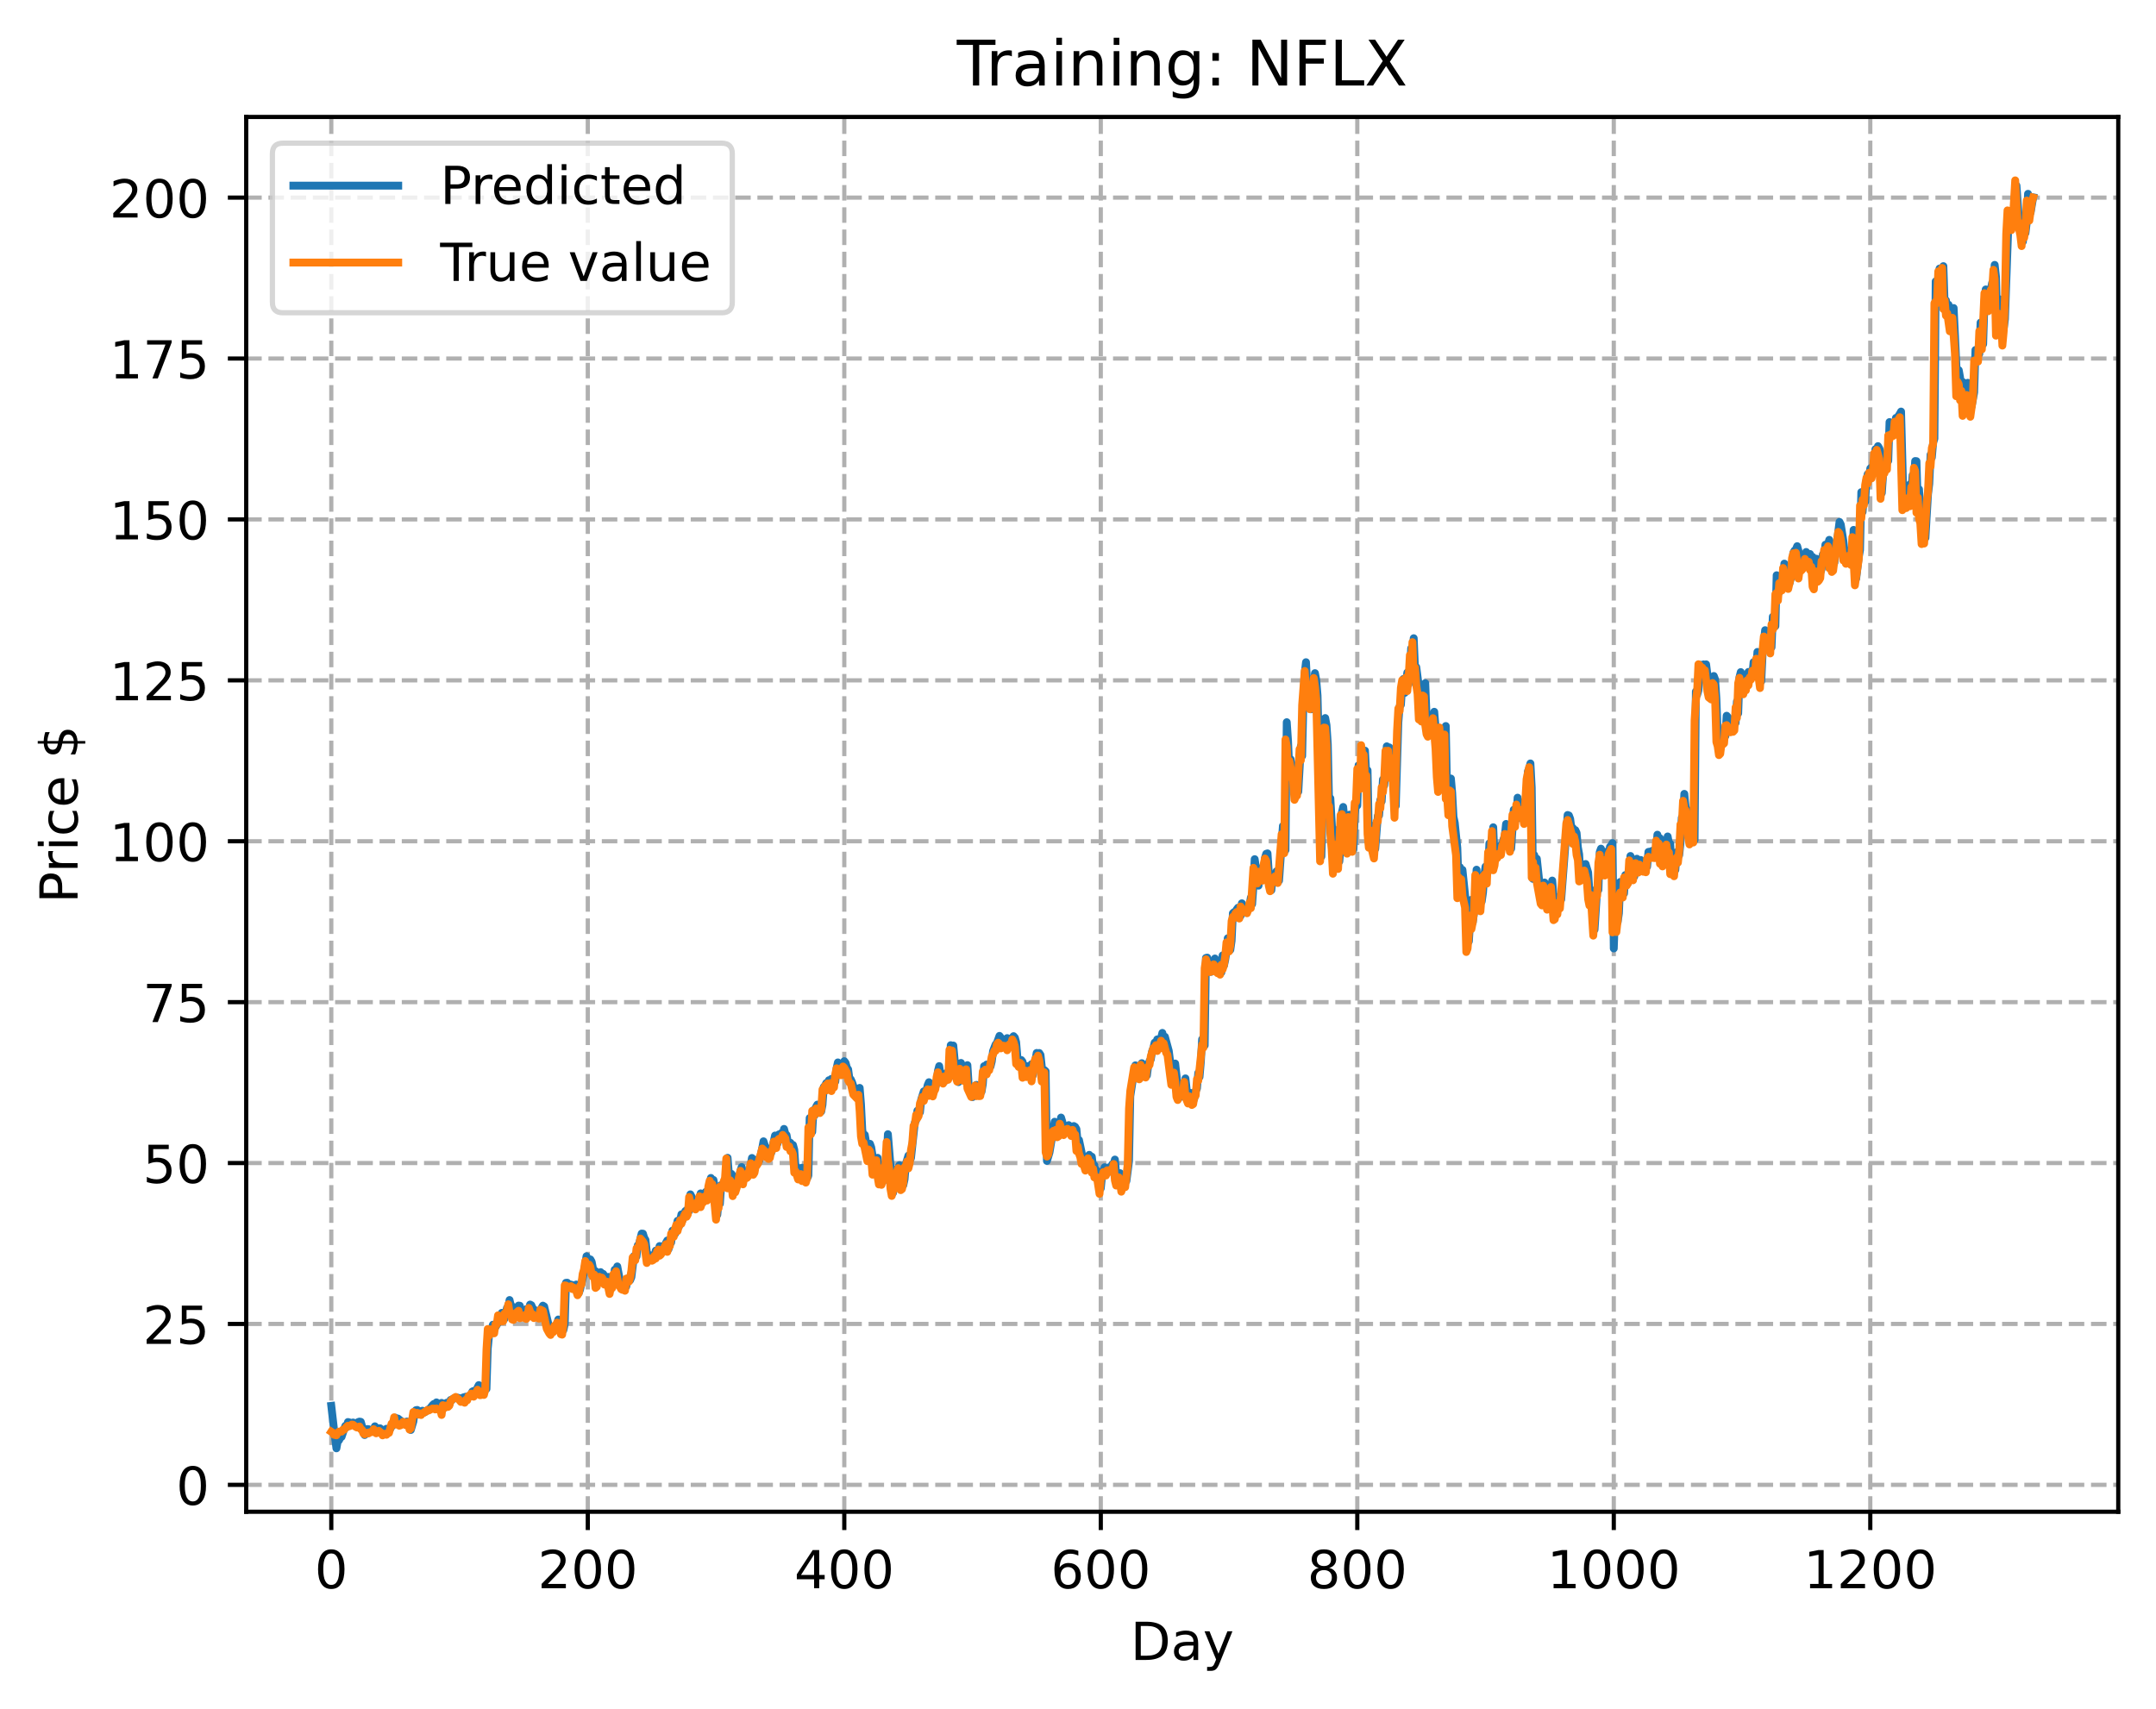 <?xml version="1.0" encoding="utf-8" standalone="no"?>
<!DOCTYPE svg PUBLIC "-//W3C//DTD SVG 1.1//EN"
  "http://www.w3.org/Graphics/SVG/1.1/DTD/svg11.dtd">
<!-- Created with matplotlib (https://matplotlib.org/) -->
<svg height="325.986pt" version="1.1" viewBox="0 0 411.286 325.986" width="411.286pt" xmlns="http://www.w3.org/2000/svg" xmlns:xlink="http://www.w3.org/1999/xlink">
 <defs>
  <style type="text/css">
*{stroke-linecap:butt;stroke-linejoin:round;}
  </style>
 </defs>
 <g id="figure_1">
  <g id="patch_1">
   <path d="M 0 325.986 
L 411.286 325.986 
L 411.286 0 
L 0 0 
z
" style="fill:#ffffff;"/>
  </g>
  <g id="axes_1">
   <g id="patch_2">
    <path d="M 46.966 288.43 
L 404.086 288.43 
L 404.086 22.318 
L 46.966 22.318 
z
" style="fill:#ffffff;"/>
   </g>
   <g id="matplotlib.axis_1">
    <g id="xtick_1">
     <g id="line2d_1">
      <path clip-path="url(#p4962229e89)" d="M 63.198 288.43 
L 63.198 22.318 
" style="fill:none;stroke:#b0b0b0;stroke-dasharray:2.96,1.28;stroke-dashoffset:0;stroke-width:0.8;"/>
     </g>
     <g id="line2d_2">
      <defs>
       <path d="M 0 0 
L 0 3.5 
" id="m6f95a01770" style="stroke:#000000;stroke-width:0.8;"/>
      </defs>
      <g>
       <use style="stroke:#000000;stroke-width:0.8;" x="63.198" xlink:href="#m6f95a01770" y="288.43"/>
      </g>
     </g>
     <g id="text_1">
      <!-- 0 -->
      <defs>
       <path d="M 31.781 66.406 
Q 24.172 66.406 20.328 58.906 
Q 16.5 51.422 16.5 36.375 
Q 16.5 21.391 20.328 13.891 
Q 24.172 6.391 31.781 6.391 
Q 39.453 6.391 43.281 13.891 
Q 47.125 21.391 47.125 36.375 
Q 47.125 51.422 43.281 58.906 
Q 39.453 66.406 31.781 66.406 
z
M 31.781 74.219 
Q 44.047 74.219 50.516 64.516 
Q 56.984 54.828 56.984 36.375 
Q 56.984 17.969 50.516 8.266 
Q 44.047 -1.422 31.781 -1.422 
Q 19.531 -1.422 13.062 8.266 
Q 6.594 17.969 6.594 36.375 
Q 6.594 54.828 13.062 64.516 
Q 19.531 74.219 31.781 74.219 
z
" id="DejaVuSans-48"/>
      </defs>
      <g transform="translate(60.017 303.029)scale(0.1 -0.1)">
       <use xlink:href="#DejaVuSans-48"/>
      </g>
     </g>
    </g>
    <g id="xtick_2">
     <g id="line2d_3">
      <path clip-path="url(#p4962229e89)" d="M 112.129 288.43 
L 112.129 22.318 
" style="fill:none;stroke:#b0b0b0;stroke-dasharray:2.96,1.28;stroke-dashoffset:0;stroke-width:0.8;"/>
     </g>
     <g id="line2d_4">
      <g>
       <use style="stroke:#000000;stroke-width:0.8;" x="112.129" xlink:href="#m6f95a01770" y="288.43"/>
      </g>
     </g>
     <g id="text_2">
      <!-- 200 -->
      <defs>
       <path d="M 19.188 8.297 
L 53.609 8.297 
L 53.609 0 
L 7.328 0 
L 7.328 8.297 
Q 12.938 14.109 22.625 23.891 
Q 32.328 33.688 34.812 36.531 
Q 39.547 41.844 41.422 45.531 
Q 43.312 49.219 43.312 52.781 
Q 43.312 58.594 39.234 62.25 
Q 35.156 65.922 28.609 65.922 
Q 23.969 65.922 18.812 64.312 
Q 13.672 62.703 7.812 59.422 
L 7.812 69.391 
Q 13.766 71.781 18.938 73 
Q 24.125 74.219 28.422 74.219 
Q 39.75 74.219 46.484 68.547 
Q 53.219 62.891 53.219 53.422 
Q 53.219 48.922 51.531 44.891 
Q 49.859 40.875 45.406 35.406 
Q 44.188 33.984 37.641 27.219 
Q 31.109 20.453 19.188 8.297 
z
" id="DejaVuSans-50"/>
      </defs>
      <g transform="translate(102.585 303.029)scale(0.1 -0.1)">
       <use xlink:href="#DejaVuSans-50"/>
       <use x="63.623" xlink:href="#DejaVuSans-48"/>
       <use x="127.246" xlink:href="#DejaVuSans-48"/>
      </g>
     </g>
    </g>
    <g id="xtick_3">
     <g id="line2d_5">
      <path clip-path="url(#p4962229e89)" d="M 161.06 288.43 
L 161.06 22.318 
" style="fill:none;stroke:#b0b0b0;stroke-dasharray:2.96,1.28;stroke-dashoffset:0;stroke-width:0.8;"/>
     </g>
     <g id="line2d_6">
      <g>
       <use style="stroke:#000000;stroke-width:0.8;" x="161.06" xlink:href="#m6f95a01770" y="288.43"/>
      </g>
     </g>
     <g id="text_3">
      <!-- 400 -->
      <defs>
       <path d="M 37.797 64.312 
L 12.891 25.391 
L 37.797 25.391 
z
M 35.203 72.906 
L 47.609 72.906 
L 47.609 25.391 
L 58.016 25.391 
L 58.016 17.188 
L 47.609 17.188 
L 47.609 0 
L 37.797 0 
L 37.797 17.188 
L 4.891 17.188 
L 4.891 26.703 
z
" id="DejaVuSans-52"/>
      </defs>
      <g transform="translate(151.516 303.029)scale(0.1 -0.1)">
       <use xlink:href="#DejaVuSans-52"/>
       <use x="63.623" xlink:href="#DejaVuSans-48"/>
       <use x="127.246" xlink:href="#DejaVuSans-48"/>
      </g>
     </g>
    </g>
    <g id="xtick_4">
     <g id="line2d_7">
      <path clip-path="url(#p4962229e89)" d="M 209.99 288.43 
L 209.99 22.318 
" style="fill:none;stroke:#b0b0b0;stroke-dasharray:2.96,1.28;stroke-dashoffset:0;stroke-width:0.8;"/>
     </g>
     <g id="line2d_8">
      <g>
       <use style="stroke:#000000;stroke-width:0.8;" x="209.99" xlink:href="#m6f95a01770" y="288.43"/>
      </g>
     </g>
     <g id="text_4">
      <!-- 600 -->
      <defs>
       <path d="M 33.016 40.375 
Q 26.375 40.375 22.484 35.828 
Q 18.609 31.297 18.609 23.391 
Q 18.609 15.531 22.484 10.953 
Q 26.375 6.391 33.016 6.391 
Q 39.656 6.391 43.531 10.953 
Q 47.406 15.531 47.406 23.391 
Q 47.406 31.297 43.531 35.828 
Q 39.656 40.375 33.016 40.375 
z
M 52.594 71.297 
L 52.594 62.312 
Q 48.875 64.062 45.094 64.984 
Q 41.312 65.922 37.594 65.922 
Q 27.828 65.922 22.672 59.328 
Q 17.531 52.734 16.797 39.406 
Q 19.672 43.656 24.016 45.922 
Q 28.375 48.188 33.594 48.188 
Q 44.578 48.188 50.953 41.516 
Q 57.328 34.859 57.328 23.391 
Q 57.328 12.156 50.688 5.359 
Q 44.047 -1.422 33.016 -1.422 
Q 20.359 -1.422 13.672 8.266 
Q 6.984 17.969 6.984 36.375 
Q 6.984 53.656 15.188 63.938 
Q 23.391 74.219 37.203 74.219 
Q 40.922 74.219 44.703 73.484 
Q 48.484 72.75 52.594 71.297 
z
" id="DejaVuSans-54"/>
      </defs>
      <g transform="translate(200.446 303.029)scale(0.1 -0.1)">
       <use xlink:href="#DejaVuSans-54"/>
       <use x="63.623" xlink:href="#DejaVuSans-48"/>
       <use x="127.246" xlink:href="#DejaVuSans-48"/>
      </g>
     </g>
    </g>
    <g id="xtick_5">
     <g id="line2d_9">
      <path clip-path="url(#p4962229e89)" d="M 258.921 288.43 
L 258.921 22.318 
" style="fill:none;stroke:#b0b0b0;stroke-dasharray:2.96,1.28;stroke-dashoffset:0;stroke-width:0.8;"/>
     </g>
     <g id="line2d_10">
      <g>
       <use style="stroke:#000000;stroke-width:0.8;" x="258.921" xlink:href="#m6f95a01770" y="288.43"/>
      </g>
     </g>
     <g id="text_5">
      <!-- 800 -->
      <defs>
       <path d="M 31.781 34.625 
Q 24.75 34.625 20.719 30.859 
Q 16.703 27.094 16.703 20.516 
Q 16.703 13.922 20.719 10.156 
Q 24.75 6.391 31.781 6.391 
Q 38.812 6.391 42.859 10.172 
Q 46.922 13.969 46.922 20.516 
Q 46.922 27.094 42.891 30.859 
Q 38.875 34.625 31.781 34.625 
z
M 21.922 38.812 
Q 15.578 40.375 12.031 44.719 
Q 8.5 49.078 8.5 55.328 
Q 8.5 64.062 14.719 69.141 
Q 20.953 74.219 31.781 74.219 
Q 42.672 74.219 48.875 69.141 
Q 55.078 64.062 55.078 55.328 
Q 55.078 49.078 51.531 44.719 
Q 48 40.375 41.703 38.812 
Q 48.828 37.156 52.797 32.312 
Q 56.781 27.484 56.781 20.516 
Q 56.781 9.906 50.312 4.234 
Q 43.844 -1.422 31.781 -1.422 
Q 19.734 -1.422 13.25 4.234 
Q 6.781 9.906 6.781 20.516 
Q 6.781 27.484 10.781 32.312 
Q 14.797 37.156 21.922 38.812 
z
M 18.312 54.391 
Q 18.312 48.734 21.844 45.562 
Q 25.391 42.391 31.781 42.391 
Q 38.141 42.391 41.719 45.562 
Q 45.312 48.734 45.312 54.391 
Q 45.312 60.062 41.719 63.234 
Q 38.141 66.406 31.781 66.406 
Q 25.391 66.406 21.844 63.234 
Q 18.312 60.062 18.312 54.391 
z
" id="DejaVuSans-56"/>
      </defs>
      <g transform="translate(249.377 303.029)scale(0.1 -0.1)">
       <use xlink:href="#DejaVuSans-56"/>
       <use x="63.623" xlink:href="#DejaVuSans-48"/>
       <use x="127.246" xlink:href="#DejaVuSans-48"/>
      </g>
     </g>
    </g>
    <g id="xtick_6">
     <g id="line2d_11">
      <path clip-path="url(#p4962229e89)" d="M 307.851 288.43 
L 307.851 22.318 
" style="fill:none;stroke:#b0b0b0;stroke-dasharray:2.96,1.28;stroke-dashoffset:0;stroke-width:0.8;"/>
     </g>
     <g id="line2d_12">
      <g>
       <use style="stroke:#000000;stroke-width:0.8;" x="307.851" xlink:href="#m6f95a01770" y="288.43"/>
      </g>
     </g>
     <g id="text_6">
      <!-- 1000 -->
      <defs>
       <path d="M 12.406 8.297 
L 28.516 8.297 
L 28.516 63.922 
L 10.984 60.406 
L 10.984 69.391 
L 28.422 72.906 
L 38.281 72.906 
L 38.281 8.297 
L 54.391 8.297 
L 54.391 0 
L 12.406 0 
z
" id="DejaVuSans-49"/>
      </defs>
      <g transform="translate(295.126 303.029)scale(0.1 -0.1)">
       <use xlink:href="#DejaVuSans-49"/>
       <use x="63.623" xlink:href="#DejaVuSans-48"/>
       <use x="127.246" xlink:href="#DejaVuSans-48"/>
       <use x="190.869" xlink:href="#DejaVuSans-48"/>
      </g>
     </g>
    </g>
    <g id="xtick_7">
     <g id="line2d_13">
      <path clip-path="url(#p4962229e89)" d="M 356.782 288.43 
L 356.782 22.318 
" style="fill:none;stroke:#b0b0b0;stroke-dasharray:2.96,1.28;stroke-dashoffset:0;stroke-width:0.8;"/>
     </g>
     <g id="line2d_14">
      <g>
       <use style="stroke:#000000;stroke-width:0.8;" x="356.782" xlink:href="#m6f95a01770" y="288.43"/>
      </g>
     </g>
     <g id="text_7">
      <!-- 1200 -->
      <g transform="translate(344.057 303.029)scale(0.1 -0.1)">
       <use xlink:href="#DejaVuSans-49"/>
       <use x="63.623" xlink:href="#DejaVuSans-50"/>
       <use x="127.246" xlink:href="#DejaVuSans-48"/>
       <use x="190.869" xlink:href="#DejaVuSans-48"/>
      </g>
     </g>
    </g>
    <g id="text_8">
     <!-- Day -->
     <defs>
      <path d="M 19.672 64.797 
L 19.672 8.109 
L 31.594 8.109 
Q 46.688 8.109 53.688 14.938 
Q 60.688 21.781 60.688 36.531 
Q 60.688 51.172 53.688 57.984 
Q 46.688 64.797 31.594 64.797 
z
M 9.812 72.906 
L 30.078 72.906 
Q 51.266 72.906 61.172 64.094 
Q 71.094 55.281 71.094 36.531 
Q 71.094 17.672 61.125 8.828 
Q 51.172 0 30.078 0 
L 9.812 0 
z
" id="DejaVuSans-68"/>
      <path d="M 34.281 27.484 
Q 23.391 27.484 19.188 25 
Q 14.984 22.516 14.984 16.5 
Q 14.984 11.719 18.141 8.906 
Q 21.297 6.109 26.703 6.109 
Q 34.188 6.109 38.703 11.406 
Q 43.219 16.703 43.219 25.484 
L 43.219 27.484 
z
M 52.203 31.203 
L 52.203 0 
L 43.219 0 
L 43.219 8.297 
Q 40.141 3.328 35.547 0.953 
Q 30.953 -1.422 24.312 -1.422 
Q 15.922 -1.422 10.953 3.297 
Q 6 8.016 6 15.922 
Q 6 25.141 12.172 29.828 
Q 18.359 34.516 30.609 34.516 
L 43.219 34.516 
L 43.219 35.406 
Q 43.219 41.609 39.141 45 
Q 35.062 48.391 27.688 48.391 
Q 23 48.391 18.547 47.266 
Q 14.109 46.141 10.016 43.891 
L 10.016 52.203 
Q 14.938 54.109 19.578 55.047 
Q 24.219 56 28.609 56 
Q 40.484 56 46.344 49.844 
Q 52.203 43.703 52.203 31.203 
z
" id="DejaVuSans-97"/>
      <path d="M 32.172 -5.078 
Q 28.375 -14.844 24.75 -17.812 
Q 21.141 -20.797 15.094 -20.797 
L 7.906 -20.797 
L 7.906 -13.281 
L 13.188 -13.281 
Q 16.891 -13.281 18.938 -11.516 
Q 21 -9.766 23.484 -3.219 
L 25.094 0.875 
L 2.984 54.688 
L 12.5 54.688 
L 29.594 11.922 
L 46.688 54.688 
L 56.203 54.688 
z
" id="DejaVuSans-121"/>
     </defs>
     <g transform="translate(215.652 316.707)scale(0.1 -0.1)">
      <use xlink:href="#DejaVuSans-68"/>
      <use x="77.002" xlink:href="#DejaVuSans-97"/>
      <use x="138.281" xlink:href="#DejaVuSans-121"/>
     </g>
    </g>
   </g>
   <g id="matplotlib.axis_2">
    <g id="ytick_1">
     <g id="line2d_15">
      <path clip-path="url(#p4962229e89)" d="M 46.966 283.302 
L 404.086 283.302 
" style="fill:none;stroke:#b0b0b0;stroke-dasharray:2.96,1.28;stroke-dashoffset:0;stroke-width:0.8;"/>
     </g>
     <g id="line2d_16">
      <defs>
       <path d="M 0 0 
L -3.5 0 
" id="m053b010566" style="stroke:#000000;stroke-width:0.8;"/>
      </defs>
      <g>
       <use style="stroke:#000000;stroke-width:0.8;" x="46.966" xlink:href="#m053b010566" y="283.302"/>
      </g>
     </g>
     <g id="text_9">
      <!-- 0 -->
      <g transform="translate(33.603 287.101)scale(0.1 -0.1)">
       <use xlink:href="#DejaVuSans-48"/>
      </g>
     </g>
    </g>
    <g id="ytick_2">
     <g id="line2d_17">
      <path clip-path="url(#p4962229e89)" d="M 46.966 252.603 
L 404.086 252.603 
" style="fill:none;stroke:#b0b0b0;stroke-dasharray:2.96,1.28;stroke-dashoffset:0;stroke-width:0.8;"/>
     </g>
     <g id="line2d_18">
      <g>
       <use style="stroke:#000000;stroke-width:0.8;" x="46.966" xlink:href="#m053b010566" y="252.603"/>
      </g>
     </g>
     <g id="text_10">
      <!-- 25 -->
      <defs>
       <path d="M 10.797 72.906 
L 49.516 72.906 
L 49.516 64.594 
L 19.828 64.594 
L 19.828 46.734 
Q 21.969 47.469 24.109 47.828 
Q 26.266 48.188 28.422 48.188 
Q 40.625 48.188 47.75 41.5 
Q 54.891 34.812 54.891 23.391 
Q 54.891 11.625 47.562 5.094 
Q 40.234 -1.422 26.906 -1.422 
Q 22.312 -1.422 17.547 -0.641 
Q 12.797 0.141 7.719 1.703 
L 7.719 11.625 
Q 12.109 9.234 16.797 8.062 
Q 21.484 6.891 26.703 6.891 
Q 35.156 6.891 40.078 11.328 
Q 45.016 15.766 45.016 23.391 
Q 45.016 31 40.078 35.438 
Q 35.156 39.891 26.703 39.891 
Q 22.75 39.891 18.812 39.016 
Q 14.891 38.141 10.797 36.281 
z
" id="DejaVuSans-53"/>
      </defs>
      <g transform="translate(27.241 256.402)scale(0.1 -0.1)">
       <use xlink:href="#DejaVuSans-50"/>
       <use x="63.623" xlink:href="#DejaVuSans-53"/>
      </g>
     </g>
    </g>
    <g id="ytick_3">
     <g id="line2d_19">
      <path clip-path="url(#p4962229e89)" d="M 46.966 221.903 
L 404.086 221.903 
" style="fill:none;stroke:#b0b0b0;stroke-dasharray:2.96,1.28;stroke-dashoffset:0;stroke-width:0.8;"/>
     </g>
     <g id="line2d_20">
      <g>
       <use style="stroke:#000000;stroke-width:0.8;" x="46.966" xlink:href="#m053b010566" y="221.903"/>
      </g>
     </g>
     <g id="text_11">
      <!-- 50 -->
      <g transform="translate(27.241 225.702)scale(0.1 -0.1)">
       <use xlink:href="#DejaVuSans-53"/>
       <use x="63.623" xlink:href="#DejaVuSans-48"/>
      </g>
     </g>
    </g>
    <g id="ytick_4">
     <g id="line2d_21">
      <path clip-path="url(#p4962229e89)" d="M 46.966 191.203 
L 404.086 191.203 
" style="fill:none;stroke:#b0b0b0;stroke-dasharray:2.96,1.28;stroke-dashoffset:0;stroke-width:0.8;"/>
     </g>
     <g id="line2d_22">
      <g>
       <use style="stroke:#000000;stroke-width:0.8;" x="46.966" xlink:href="#m053b010566" y="191.203"/>
      </g>
     </g>
     <g id="text_12">
      <!-- 75 -->
      <defs>
       <path d="M 8.203 72.906 
L 55.078 72.906 
L 55.078 68.703 
L 28.609 0 
L 18.312 0 
L 43.219 64.594 
L 8.203 64.594 
z
" id="DejaVuSans-55"/>
      </defs>
      <g transform="translate(27.241 195.002)scale(0.1 -0.1)">
       <use xlink:href="#DejaVuSans-55"/>
       <use x="63.623" xlink:href="#DejaVuSans-53"/>
      </g>
     </g>
    </g>
    <g id="ytick_5">
     <g id="line2d_23">
      <path clip-path="url(#p4962229e89)" d="M 46.966 160.504 
L 404.086 160.504 
" style="fill:none;stroke:#b0b0b0;stroke-dasharray:2.96,1.28;stroke-dashoffset:0;stroke-width:0.8;"/>
     </g>
     <g id="line2d_24">
      <g>
       <use style="stroke:#000000;stroke-width:0.8;" x="46.966" xlink:href="#m053b010566" y="160.504"/>
      </g>
     </g>
     <g id="text_13">
      <!-- 100 -->
      <g transform="translate(20.878 164.303)scale(0.1 -0.1)">
       <use xlink:href="#DejaVuSans-49"/>
       <use x="63.623" xlink:href="#DejaVuSans-48"/>
       <use x="127.246" xlink:href="#DejaVuSans-48"/>
      </g>
     </g>
    </g>
    <g id="ytick_6">
     <g id="line2d_25">
      <path clip-path="url(#p4962229e89)" d="M 46.966 129.804 
L 404.086 129.804 
" style="fill:none;stroke:#b0b0b0;stroke-dasharray:2.96,1.28;stroke-dashoffset:0;stroke-width:0.8;"/>
     </g>
     <g id="line2d_26">
      <g>
       <use style="stroke:#000000;stroke-width:0.8;" x="46.966" xlink:href="#m053b010566" y="129.804"/>
      </g>
     </g>
     <g id="text_14">
      <!-- 125 -->
      <g transform="translate(20.878 133.603)scale(0.1 -0.1)">
       <use xlink:href="#DejaVuSans-49"/>
       <use x="63.623" xlink:href="#DejaVuSans-50"/>
       <use x="127.246" xlink:href="#DejaVuSans-53"/>
      </g>
     </g>
    </g>
    <g id="ytick_7">
     <g id="line2d_27">
      <path clip-path="url(#p4962229e89)" d="M 46.966 99.104 
L 404.086 99.104 
" style="fill:none;stroke:#b0b0b0;stroke-dasharray:2.96,1.28;stroke-dashoffset:0;stroke-width:0.8;"/>
     </g>
     <g id="line2d_28">
      <g>
       <use style="stroke:#000000;stroke-width:0.8;" x="46.966" xlink:href="#m053b010566" y="99.104"/>
      </g>
     </g>
     <g id="text_15">
      <!-- 150 -->
      <g transform="translate(20.878 102.904)scale(0.1 -0.1)">
       <use xlink:href="#DejaVuSans-49"/>
       <use x="63.623" xlink:href="#DejaVuSans-53"/>
       <use x="127.246" xlink:href="#DejaVuSans-48"/>
      </g>
     </g>
    </g>
    <g id="ytick_8">
     <g id="line2d_29">
      <path clip-path="url(#p4962229e89)" d="M 46.966 68.405 
L 404.086 68.405 
" style="fill:none;stroke:#b0b0b0;stroke-dasharray:2.96,1.28;stroke-dashoffset:0;stroke-width:0.8;"/>
     </g>
     <g id="line2d_30">
      <g>
       <use style="stroke:#000000;stroke-width:0.8;" x="46.966" xlink:href="#m053b010566" y="68.405"/>
      </g>
     </g>
     <g id="text_16">
      <!-- 175 -->
      <g transform="translate(20.878 72.204)scale(0.1 -0.1)">
       <use xlink:href="#DejaVuSans-49"/>
       <use x="63.623" xlink:href="#DejaVuSans-55"/>
       <use x="127.246" xlink:href="#DejaVuSans-53"/>
      </g>
     </g>
    </g>
    <g id="ytick_9">
     <g id="line2d_31">
      <path clip-path="url(#p4962229e89)" d="M 46.966 37.705 
L 404.086 37.705 
" style="fill:none;stroke:#b0b0b0;stroke-dasharray:2.96,1.28;stroke-dashoffset:0;stroke-width:0.8;"/>
     </g>
     <g id="line2d_32">
      <g>
       <use style="stroke:#000000;stroke-width:0.8;" x="46.966" xlink:href="#m053b010566" y="37.705"/>
      </g>
     </g>
     <g id="text_17">
      <!-- 200 -->
      <g transform="translate(20.878 41.504)scale(0.1 -0.1)">
       <use xlink:href="#DejaVuSans-50"/>
       <use x="63.623" xlink:href="#DejaVuSans-48"/>
       <use x="127.246" xlink:href="#DejaVuSans-48"/>
      </g>
     </g>
    </g>
    <g id="text_18">
     <!-- Price $ -->
     <defs>
      <path d="M 19.672 64.797 
L 19.672 37.406 
L 32.078 37.406 
Q 38.969 37.406 42.719 40.969 
Q 46.484 44.531 46.484 51.125 
Q 46.484 57.672 42.719 61.234 
Q 38.969 64.797 32.078 64.797 
z
M 9.812 72.906 
L 32.078 72.906 
Q 44.344 72.906 50.609 67.359 
Q 56.891 61.812 56.891 51.125 
Q 56.891 40.328 50.609 34.812 
Q 44.344 29.297 32.078 29.297 
L 19.672 29.297 
L 19.672 0 
L 9.812 0 
z
" id="DejaVuSans-80"/>
      <path d="M 41.109 46.297 
Q 39.594 47.172 37.812 47.578 
Q 36.031 48 33.891 48 
Q 26.266 48 22.188 43.047 
Q 18.109 38.094 18.109 28.812 
L 18.109 0 
L 9.078 0 
L 9.078 54.688 
L 18.109 54.688 
L 18.109 46.188 
Q 20.953 51.172 25.484 53.578 
Q 30.031 56 36.531 56 
Q 37.453 56 38.578 55.875 
Q 39.703 55.766 41.062 55.516 
z
" id="DejaVuSans-114"/>
      <path d="M 9.422 54.688 
L 18.406 54.688 
L 18.406 0 
L 9.422 0 
z
M 9.422 75.984 
L 18.406 75.984 
L 18.406 64.594 
L 9.422 64.594 
z
" id="DejaVuSans-105"/>
      <path d="M 48.781 52.594 
L 48.781 44.188 
Q 44.969 46.297 41.141 47.344 
Q 37.312 48.391 33.406 48.391 
Q 24.656 48.391 19.812 42.844 
Q 14.984 37.312 14.984 27.297 
Q 14.984 17.281 19.812 11.734 
Q 24.656 6.203 33.406 6.203 
Q 37.312 6.203 41.141 7.25 
Q 44.969 8.297 48.781 10.406 
L 48.781 2.094 
Q 45.016 0.344 40.984 -0.531 
Q 36.969 -1.422 32.422 -1.422 
Q 20.062 -1.422 12.781 6.344 
Q 5.516 14.109 5.516 27.297 
Q 5.516 40.672 12.859 48.328 
Q 20.219 56 33.016 56 
Q 37.156 56 41.109 55.141 
Q 45.062 54.297 48.781 52.594 
z
" id="DejaVuSans-99"/>
      <path d="M 56.203 29.594 
L 56.203 25.203 
L 14.891 25.203 
Q 15.484 15.922 20.484 11.062 
Q 25.484 6.203 34.422 6.203 
Q 39.594 6.203 44.453 7.469 
Q 49.312 8.734 54.109 11.281 
L 54.109 2.781 
Q 49.266 0.734 44.188 -0.344 
Q 39.109 -1.422 33.891 -1.422 
Q 20.797 -1.422 13.156 6.188 
Q 5.516 13.812 5.516 26.812 
Q 5.516 40.234 12.766 48.109 
Q 20.016 56 32.328 56 
Q 43.359 56 49.781 48.891 
Q 56.203 41.797 56.203 29.594 
z
M 47.219 32.234 
Q 47.125 39.594 43.094 43.984 
Q 39.062 48.391 32.422 48.391 
Q 24.906 48.391 20.391 44.141 
Q 15.875 39.891 15.188 32.172 
z
" id="DejaVuSans-101"/>
      <path id="DejaVuSans-32"/>
      <path d="M 33.797 -14.703 
L 28.906 -14.703 
L 28.859 0 
Q 23.734 0.094 18.609 1.188 
Q 13.484 2.297 8.297 4.5 
L 8.297 13.281 
Q 13.281 10.156 18.375 8.562 
Q 23.484 6.984 28.906 6.938 
L 28.906 29.203 
Q 18.109 30.953 13.203 35.156 
Q 8.297 39.359 8.297 46.688 
Q 8.297 54.641 13.625 59.219 
Q 18.953 63.812 28.906 64.5 
L 28.906 75.984 
L 33.797 75.984 
L 33.797 64.656 
Q 38.328 64.453 42.578 63.688 
Q 46.828 62.938 50.875 61.625 
L 50.875 53.078 
Q 46.828 55.125 42.547 56.25 
Q 38.281 57.375 33.797 57.562 
L 33.797 36.719 
Q 44.875 35.016 50.094 30.609 
Q 55.328 26.219 55.328 18.609 
Q 55.328 10.359 49.781 5.594 
Q 44.234 0.828 33.797 0.094 
z
M 28.906 37.594 
L 28.906 57.625 
Q 23.25 56.984 20.266 54.391 
Q 17.281 51.812 17.281 47.516 
Q 17.281 43.312 20.031 40.969 
Q 22.797 38.625 28.906 37.594 
z
M 33.797 28.219 
L 33.797 7.078 
Q 39.984 7.906 43.141 10.594 
Q 46.297 13.281 46.297 17.672 
Q 46.297 21.969 43.281 24.5 
Q 40.281 27.047 33.797 28.219 
z
" id="DejaVuSans-36"/>
     </defs>
     <g transform="translate(14.798 172.342)rotate(-90)scale(0.1 -0.1)">
      <use xlink:href="#DejaVuSans-80"/>
      <use x="58.553" xlink:href="#DejaVuSans-114"/>
      <use x="99.666" xlink:href="#DejaVuSans-105"/>
      <use x="127.449" xlink:href="#DejaVuSans-99"/>
      <use x="182.43" xlink:href="#DejaVuSans-101"/>
      <use x="243.953" xlink:href="#DejaVuSans-32"/>
      <use x="275.74" xlink:href="#DejaVuSans-36"/>
     </g>
    </g>
   </g>
   <g id="line2d_33">
    <path clip-path="url(#p4962229e89)" d="M 63.198 268.232 
L 63.688 272.507 
L 64.177 276.334 
L 64.422 274.957 
L 64.666 274.803 
L 64.911 274.306 
L 65.156 274.149 
L 65.645 272.682 
L 65.89 272.033 
L 66.134 272.301 
L 66.379 271.313 
L 67.113 271.517 
L 67.357 271.407 
L 68.091 271.693 
L 68.336 271.314 
L 68.581 271.232 
L 68.825 271.276 
L 69.559 273.8 
L 69.804 273.61 
L 70.049 272.659 
L 70.293 272.672 
L 70.783 273.142 
L 71.027 272.776 
L 71.272 272.855 
L 71.517 272.13 
L 71.761 272.692 
L 72.006 272.888 
L 72.251 272.519 
L 72.495 272.505 
L 73.229 273.101 
L 73.718 272.601 
L 73.963 273.045 
L 74.208 272.665 
L 74.452 272.591 
L 75.186 271.361 
L 75.431 270.495 
L 75.676 271.308 
L 75.92 270.652 
L 76.654 271.225 
L 76.899 271.562 
L 77.633 271.216 
L 77.878 271.723 
L 78.122 271.473 
L 78.367 272.832 
L 78.856 271.194 
L 79.101 269.401 
L 79.345 269.054 
L 79.59 269.008 
L 80.079 269.674 
L 80.324 269.257 
L 80.569 269.162 
L 80.813 269.223 
L 81.058 269.438 
L 82.037 268.702 
L 82.526 268.09 
L 82.771 267.865 
L 83.015 268.436 
L 83.26 267.568 
L 83.994 268.312 
L 84.239 267.66 
L 84.483 268.23 
L 84.728 268.2 
L 84.972 268.495 
L 85.217 267.636 
L 85.706 267.982 
L 85.951 267.106 
L 86.196 267.14 
L 86.44 266.85 
L 86.93 266.752 
L 87.174 266.632 
L 87.908 266.837 
L 88.398 266.612 
L 88.887 266.476 
L 89.132 266.783 
L 89.376 266.569 
L 89.621 266.182 
L 89.866 266.114 
L 90.11 265.495 
L 90.355 265.382 
L 90.844 265.747 
L 91.089 264.743 
L 91.333 264.27 
L 91.578 264.425 
L 91.823 264.859 
L 92.067 264.747 
L 92.312 264.393 
L 92.557 264.895 
L 92.801 264.99 
L 93.046 257.273 
L 93.291 254.797 
L 93.535 254.442 
L 94.025 252.75 
L 94.269 253.095 
L 94.514 253.203 
L 95.003 252.403 
L 95.248 251.136 
L 95.493 250.913 
L 95.737 250.484 
L 95.982 251.513 
L 96.227 251.645 
L 96.716 249.534 
L 96.96 249.601 
L 97.205 248.036 
L 97.45 249.094 
L 97.694 249.233 
L 97.939 250.481 
L 98.184 250.757 
L 98.428 250.117 
L 98.673 250.246 
L 98.918 249.099 
L 99.162 249.128 
L 99.407 251.073 
L 99.896 250.004 
L 100.141 250.563 
L 100.386 249.776 
L 100.63 250.407 
L 100.875 250.031 
L 101.12 248.901 
L 101.364 249.025 
L 101.609 249.618 
L 101.854 249.811 
L 102.098 250.403 
L 102.587 250.106 
L 102.832 250.87 
L 103.077 250.783 
L 103.321 249.538 
L 103.566 249.112 
L 103.811 249.265 
L 104.789 253.351 
L 105.279 254.144 
L 105.523 253.572 
L 105.768 253.829 
L 106.013 252.892 
L 106.257 252.648 
L 106.502 251.752 
L 106.747 251.815 
L 107.236 253.585 
L 107.481 253.76 
L 107.725 252.624 
L 107.97 244.748 
L 108.215 244.737 
L 108.459 245.532 
L 108.704 245.046 
L 109.193 245.18 
L 109.438 245.356 
L 109.682 245.332 
L 109.927 245.081 
L 110.172 246.237 
L 110.416 246.684 
L 110.661 246.015 
L 111.395 242.899 
L 111.884 239.682 
L 112.129 240.648 
L 112.374 240.303 
L 112.618 240.289 
L 112.863 240.722 
L 113.352 243.241 
L 113.597 242.525 
L 113.842 244.49 
L 114.086 244.399 
L 114.575 242.714 
L 114.82 243.796 
L 115.065 243.051 
L 115.309 243.45 
L 115.554 244.305 
L 116.043 243.626 
L 116.533 245.929 
L 116.777 244.857 
L 117.022 245.172 
L 117.267 242.25 
L 117.511 242.569 
L 117.756 241.626 
L 118.245 244.254 
L 118.735 245.323 
L 118.979 245.293 
L 119.224 244.879 
L 119.469 245.451 
L 119.713 243.942 
L 119.958 244.324 
L 120.203 244.255 
L 120.447 243.662 
L 120.936 239.649 
L 121.181 239.969 
L 121.426 239.709 
L 121.67 237.598 
L 121.915 237.339 
L 122.404 235.357 
L 122.649 235.376 
L 122.894 236.181 
L 123.138 236.573 
L 123.383 238.866 
L 123.628 239.89 
L 123.872 239.435 
L 124.117 239.83 
L 124.362 239.825 
L 124.606 240.076 
L 124.851 239.749 
L 125.096 238.609 
L 125.34 239.634 
L 125.83 237.738 
L 126.074 238.904 
L 127.297 236.671 
L 127.542 238.313 
L 127.787 237.344 
L 128.031 237.064 
L 128.276 234.799 
L 128.521 235.39 
L 128.765 235.424 
L 129.255 232.919 
L 129.499 234.067 
L 129.989 231.69 
L 130.233 232.774 
L 130.723 231.079 
L 130.967 230.889 
L 131.212 231.074 
L 131.457 231.052 
L 131.701 227.873 
L 131.946 228.355 
L 132.191 229.796 
L 132.435 229.143 
L 132.68 229.175 
L 132.924 230.055 
L 133.169 228.786 
L 133.414 228.885 
L 133.658 227.692 
L 133.903 228.989 
L 134.148 228.625 
L 134.392 228.637 
L 134.637 227.412 
L 134.882 227.569 
L 135.126 228.597 
L 135.616 224.745 
L 135.86 225.861 
L 136.105 225.128 
L 136.35 226.612 
L 136.839 231.768 
L 137.084 229.087 
L 137.328 229.681 
L 137.573 226.101 
L 137.818 226.612 
L 138.062 226.168 
L 138.551 224.182 
L 138.796 220.901 
L 139.041 224.057 
L 139.53 223.97 
L 139.775 224.343 
L 140.019 226.669 
L 140.264 225.203 
L 140.509 226.423 
L 140.753 225.989 
L 141.243 223.392 
L 141.487 222.661 
L 141.977 224.919 
L 142.221 223.814 
L 142.466 223.62 
L 142.711 223.917 
L 142.955 223.638 
L 143.445 220.935 
L 143.689 222.581 
L 143.934 223.213 
L 144.178 222.507 
L 144.423 221.246 
L 144.668 221.746 
L 144.912 221.318 
L 145.402 219.087 
L 145.646 217.756 
L 146.38 219.99 
L 146.625 219.585 
L 146.87 219.955 
L 147.114 219.986 
L 147.848 216.655 
L 148.338 218.16 
L 148.582 216.436 
L 148.827 216.408 
L 149.072 216.178 
L 149.316 216.852 
L 149.561 215.389 
L 149.806 216.307 
L 150.05 216.554 
L 150.295 217.938 
L 150.539 218.558 
L 150.784 218.033 
L 151.029 218.826 
L 151.273 218.453 
L 151.518 219.356 
L 151.763 222.906 
L 152.007 222.619 
L 152.497 224.02 
L 152.741 223.007 
L 152.986 222.8 
L 153.231 224.302 
L 153.475 224.081 
L 153.965 224.833 
L 154.209 224.3 
L 154.454 213.314 
L 154.943 215.944 
L 155.188 211.805 
L 155.433 212.768 
L 155.677 211.189 
L 155.922 210.753 
L 156.166 211.658 
L 156.411 211.367 
L 156.656 212.066 
L 156.9 210.783 
L 157.145 207.394 
L 157.39 207.122 
L 157.634 206.633 
L 157.879 207.209 
L 158.124 206.1 
L 158.368 206.301 
L 158.613 205.843 
L 158.858 206.999 
L 159.102 205.712 
L 159.347 206.355 
L 159.592 203.833 
L 159.836 202.702 
L 160.081 204.221 
L 160.326 203.092 
L 160.57 204.267 
L 160.815 204.549 
L 161.06 202.466 
L 161.304 202.779 
L 161.549 203.698 
L 161.794 204.033 
L 162.038 205.81 
L 162.283 205.923 
L 162.527 206.451 
L 163.261 208.61 
L 163.506 209.05 
L 163.751 209.068 
L 163.995 207.564 
L 164.24 210.667 
L 164.485 215.503 
L 164.729 217.267 
L 164.974 216.525 
L 165.463 219.49 
L 165.708 220.503 
L 165.953 218.23 
L 166.197 218.907 
L 166.442 220.427 
L 166.687 222.705 
L 166.931 222.664 
L 167.176 221.446 
L 167.421 220.904 
L 167.91 224.954 
L 168.154 224.147 
L 168.399 225.469 
L 168.644 224.421 
L 168.888 222.041 
L 169.133 221.471 
L 169.378 216.393 
L 170.112 225.313 
L 170.356 227.593 
L 170.601 226.377 
L 170.846 225.996 
L 171.09 223.291 
L 171.58 222.306 
L 172.069 225.887 
L 172.314 226.128 
L 172.558 225.004 
L 172.803 222.088 
L 173.292 220.479 
L 173.537 221.415 
L 173.782 220.969 
L 174.515 214.164 
L 174.76 213.741 
L 175.005 211.916 
L 175.249 212.255 
L 175.494 212.212 
L 175.739 209.767 
L 176.228 208.222 
L 176.473 208.706 
L 176.717 208.23 
L 176.962 207.054 
L 177.207 206.48 
L 177.451 207.827 
L 177.696 207.047 
L 177.941 206.939 
L 178.185 207.745 
L 178.43 207.436 
L 178.675 206.638 
L 178.919 204.33 
L 179.164 203.402 
L 179.409 205.05 
L 179.653 205.878 
L 180.142 206.351 
L 180.387 204.802 
L 180.632 205.994 
L 180.876 205.063 
L 181.121 205.496 
L 181.366 199.418 
L 181.61 201.041 
L 181.855 199.482 
L 182.344 204.724 
L 182.589 205.042 
L 182.834 206.464 
L 183.078 205.217 
L 183.323 202.801 
L 183.568 204.382 
L 183.812 204.852 
L 184.057 205.723 
L 184.302 205.112 
L 184.546 203.223 
L 184.791 207.118 
L 185.036 207.686 
L 185.525 209.323 
L 186.014 208.193 
L 186.259 206.988 
L 186.503 208.268 
L 186.748 208.439 
L 186.993 208.281 
L 187.237 208.292 
L 187.482 206.842 
L 187.727 203.413 
L 187.971 203.921 
L 188.216 203.111 
L 188.461 203.869 
L 188.705 203.538 
L 188.95 203.498 
L 189.195 202.504 
L 189.439 200.529 
L 189.929 199.266 
L 190.173 199.005 
L 190.663 197.641 
L 190.907 197.954 
L 191.152 199.104 
L 191.397 199.326 
L 191.641 198.403 
L 191.886 198.436 
L 192.13 198.061 
L 192.375 198.821 
L 192.62 198.993 
L 192.864 198.283 
L 193.354 197.694 
L 193.598 197.969 
L 193.843 198.84 
L 194.088 201.837 
L 194.332 203.066 
L 194.577 203.283 
L 194.822 202.247 
L 195.066 202.572 
L 195.311 205.22 
L 195.556 204.833 
L 195.8 203.394 
L 196.045 204.575 
L 196.29 203.767 
L 196.534 203.607 
L 196.779 203.041 
L 197.024 205.173 
L 197.758 200.896 
L 198.002 201.812 
L 198.247 200.904 
L 198.491 201.281 
L 198.981 205.793 
L 199.225 204.172 
L 199.47 204.398 
L 199.715 221.504 
L 200.204 219.89 
L 201.183 214.021 
L 201.427 214.982 
L 201.672 214.187 
L 201.917 215.446 
L 202.161 215.56 
L 202.406 213.225 
L 202.651 214.026 
L 202.895 215.393 
L 203.14 215.935 
L 203.385 215.838 
L 203.629 215.413 
L 203.874 214.674 
L 204.608 215.486 
L 204.852 214.841 
L 205.097 214.996 
L 205.342 215.423 
L 205.586 218.039 
L 205.831 217.5 
L 206.32 219.796 
L 206.565 221.513 
L 206.81 220.781 
L 207.054 221.349 
L 207.299 222.664 
L 207.544 221.023 
L 207.788 220.335 
L 208.033 221 
L 208.278 220.689 
L 208.522 222.704 
L 208.767 222.319 
L 209.012 223.671 
L 209.256 223.361 
L 209.501 223.936 
L 209.746 224.889 
L 209.99 226.724 
L 210.235 224.338 
L 210.724 222.699 
L 210.969 223.46 
L 211.213 223.814 
L 211.458 222.74 
L 211.703 222.798 
L 211.947 222.626 
L 212.192 222.124 
L 212.437 222.304 
L 212.681 221.238 
L 212.926 224.03 
L 213.171 225.438 
L 213.415 224.965 
L 213.66 223.827 
L 213.905 224.648 
L 214.149 226.393 
L 214.639 225.315 
L 214.883 225.32 
L 215.373 221.546 
L 215.617 209.159 
L 216.106 205.961 
L 216.596 203.261 
L 216.84 204.792 
L 217.085 204.469 
L 217.574 205.628 
L 217.819 202.846 
L 218.064 204.184 
L 218.308 203.642 
L 218.798 205.167 
L 219.042 203.195 
L 219.287 202.428 
L 219.532 202.123 
L 219.776 200.612 
L 220.021 199.955 
L 220.266 198.926 
L 220.51 199.042 
L 220.755 198.308 
L 221 199.426 
L 221.489 198.063 
L 221.734 197.071 
L 221.978 198.314 
L 222.223 197.8 
L 222.957 200.495 
L 223.691 206.15 
L 224.18 202.915 
L 224.914 209.489 
L 225.159 208.244 
L 225.648 206.953 
L 225.893 208.259 
L 226.137 205.749 
L 226.382 207.972 
L 226.871 210.084 
L 227.116 208.53 
L 227.605 210.077 
L 227.85 209.513 
L 228.094 208.169 
L 228.339 207.679 
L 228.584 204.705 
L 228.828 205.474 
L 229.073 202.611 
L 229.318 198.304 
L 229.562 197.943 
L 229.807 199.465 
L 230.052 182.766 
L 230.296 182.707 
L 230.786 185.252 
L 231.03 185.418 
L 231.275 184.337 
L 231.52 184.915 
L 231.764 182.875 
L 232.009 184.238 
L 232.254 184.585 
L 232.498 185.433 
L 232.743 184.318 
L 232.988 185.52 
L 233.232 182.285 
L 233.477 184.25 
L 233.722 183.141 
L 233.966 181.496 
L 234.211 179.01 
L 234.455 180.849 
L 234.7 181.221 
L 234.945 179.492 
L 235.189 174.239 
L 235.434 174.013 
L 235.679 174.709 
L 235.923 173.509 
L 236.168 173.189 
L 236.413 173.467 
L 236.657 174.74 
L 236.902 172.341 
L 237.147 172.899 
L 237.391 173.17 
L 237.636 173.92 
L 237.881 173.033 
L 238.125 173.375 
L 238.37 172.718 
L 238.615 171.253 
L 238.859 172.505 
L 239.104 169.072 
L 239.349 163.924 
L 240.082 168.978 
L 240.327 165.696 
L 240.572 167.027 
L 240.816 165.793 
L 241.061 166.646 
L 241.306 163.705 
L 241.55 162.898 
L 241.795 162.82 
L 242.04 166.548 
L 242.529 169.842 
L 242.774 167.175 
L 243.263 167.138 
L 243.508 166.242 
L 243.752 166.954 
L 243.997 168.026 
L 244.731 157.59 
L 244.976 159.192 
L 245.22 162.2 
L 245.465 137.79 
L 245.709 141.348 
L 245.954 147.036 
L 246.199 144.862 
L 246.933 148.255 
L 247.177 151.707 
L 247.422 151.125 
L 247.667 151.043 
L 248.156 142.342 
L 248.401 144.239 
L 248.645 133.594 
L 248.89 128.511 
L 249.135 126.342 
L 249.379 131.045 
L 249.624 130.971 
L 250.113 135.333 
L 250.358 130.292 
L 250.603 130.509 
L 250.847 128.431 
L 251.092 129.725 
L 251.337 132.697 
L 252.07 163.417 
L 252.56 145.233 
L 252.804 137 
L 253.049 138.356 
L 253.294 141.973 
L 253.538 153.291 
L 253.783 152.313 
L 254.272 161.002 
L 254.517 163.475 
L 254.762 158.373 
L 255.251 161.83 
L 255.496 164.355 
L 255.74 161.342 
L 255.985 155.02 
L 256.23 153.963 
L 256.964 161.399 
L 257.208 161.503 
L 257.453 155.436 
L 257.697 156.532 
L 258.187 162.077 
L 258.431 155.501 
L 258.676 153.037 
L 258.921 153.692 
L 259.165 146.033 
L 259.41 149.977 
L 259.655 149.813 
L 259.899 143.167 
L 260.144 144.23 
L 260.389 143.218 
L 260.633 147.75 
L 260.878 146.969 
L 261.123 159.655 
L 261.367 160.336 
L 261.612 157.542 
L 261.857 160.147 
L 262.346 161.965 
L 262.835 155.696 
L 263.08 155.574 
L 263.325 152.622 
L 263.569 152.888 
L 263.814 148.721 
L 264.058 149.835 
L 264.303 147.268 
L 264.548 142.392 
L 264.792 143.037 
L 265.037 142.598 
L 265.282 147.529 
L 265.526 144.398 
L 265.771 143.184 
L 266.016 147.347 
L 266.26 153.763 
L 266.75 137.868 
L 266.994 134.764 
L 267.239 134.477 
L 267.484 130.917 
L 267.728 129.533 
L 267.973 132.199 
L 268.462 128.321 
L 268.707 130.556 
L 268.952 128.628 
L 269.196 123.695 
L 269.441 124.96 
L 269.685 121.768 
L 269.93 127.639 
L 270.175 127.282 
L 270.664 131.033 
L 270.909 135.798 
L 271.153 134.63 
L 271.398 135.272 
L 271.643 131.571 
L 271.887 130.338 
L 272.132 136.698 
L 272.621 139.467 
L 272.866 136.938 
L 273.111 137.618 
L 273.355 138.936 
L 273.6 135.801 
L 274.089 141.587 
L 274.334 149.347 
L 274.579 150.507 
L 274.823 139.295 
L 275.068 141.059 
L 275.313 144.125 
L 275.557 140.306 
L 275.802 138.519 
L 276.046 151.103 
L 276.291 150.995 
L 276.536 155.074 
L 276.78 148.538 
L 277.025 151.312 
L 277.27 155.832 
L 277.514 156.984 
L 278.004 161.791 
L 278.248 168.944 
L 278.493 165.446 
L 278.738 169.169 
L 278.982 165.962 
L 279.716 173.033 
L 279.961 179.891 
L 280.206 179.598 
L 280.695 171.676 
L 280.94 176.023 
L 281.429 172.408 
L 281.673 165.928 
L 281.918 170.347 
L 282.163 172.108 
L 282.407 168.932 
L 282.652 171.994 
L 282.897 170.311 
L 283.141 166.961 
L 283.386 165.333 
L 283.631 165.485 
L 283.875 166.298 
L 284.12 160.906 
L 284.365 162.237 
L 284.609 162.299 
L 284.854 157.834 
L 285.099 164.143 
L 285.343 163.534 
L 285.588 161.839 
L 285.833 162.192 
L 286.322 161.278 
L 286.567 161.588 
L 286.811 160.187 
L 287.056 159.531 
L 287.301 157.204 
L 287.545 157.409 
L 287.79 159.352 
L 288.034 159.851 
L 288.279 161.913 
L 288.768 154.499 
L 289.013 156.559 
L 289.258 156.306 
L 289.502 152.192 
L 289.747 154.08 
L 290.236 153.107 
L 290.726 154.867 
L 290.97 156.097 
L 291.46 147.197 
L 291.704 146.644 
L 291.949 145.658 
L 292.194 150.296 
L 292.438 167.684 
L 292.683 163.146 
L 292.928 164.643 
L 293.172 163.838 
L 293.661 168.412 
L 293.906 170.308 
L 294.151 170.776 
L 294.395 171.734 
L 294.64 168.374 
L 294.885 169.874 
L 295.129 170.655 
L 295.374 171.955 
L 295.619 170.993 
L 295.863 170.82 
L 296.108 168.006 
L 296.597 173.947 
L 296.842 174.174 
L 297.087 172.628 
L 297.331 172.481 
L 297.576 170.982 
L 297.821 171.619 
L 299.044 155.496 
L 299.289 155.585 
L 299.533 156.246 
L 299.778 158.161 
L 300.022 157.956 
L 300.267 160.297 
L 300.512 158.382 
L 300.756 158.905 
L 301.001 161.641 
L 301.246 163.007 
L 301.49 167.346 
L 301.735 165.77 
L 301.98 165.518 
L 302.224 165.691 
L 302.469 164.839 
L 302.958 166.461 
L 303.203 170.151 
L 303.448 171.138 
L 303.692 169.877 
L 304.182 177.367 
L 304.671 169.79 
L 304.916 169.796 
L 305.16 162.609 
L 305.405 161.921 
L 305.649 166.261 
L 305.894 165.521 
L 306.139 162.537 
L 306.383 165.373 
L 306.628 163.921 
L 306.873 163.586 
L 307.117 161.571 
L 307.362 161.317 
L 307.607 160.851 
L 307.851 180.961 
L 308.096 173.917 
L 308.341 175.751 
L 308.585 175.935 
L 308.83 174.221 
L 309.075 168.271 
L 309.564 169.62 
L 309.809 170.462 
L 310.053 166.954 
L 310.543 168.509 
L 310.787 167.827 
L 311.032 163.314 
L 311.277 165.817 
L 311.521 167.07 
L 311.766 167.235 
L 312.01 164.357 
L 312.255 163.841 
L 312.744 165.968 
L 312.989 164.074 
L 313.478 164.609 
L 313.723 165.722 
L 313.968 164.457 
L 314.212 165.344 
L 314.457 162.539 
L 314.702 162.495 
L 314.946 162.933 
L 315.191 162.33 
L 315.925 162.671 
L 316.17 159.256 
L 316.414 160.424 
L 316.659 159.923 
L 316.904 163.172 
L 317.148 160.68 
L 317.393 164.275 
L 317.637 162.376 
L 317.882 161.957 
L 318.127 159.591 
L 318.371 160.933 
L 318.616 160.971 
L 318.861 165.663 
L 319.35 163.911 
L 319.595 165.971 
L 319.839 162.618 
L 320.084 162.447 
L 320.329 163.159 
L 320.573 160.852 
L 320.818 156.025 
L 321.063 156.158 
L 321.307 151.466 
L 321.552 154.087 
L 321.797 154.418 
L 322.041 156.324 
L 322.286 159.539 
L 322.531 160.036 
L 322.775 159.738 
L 323.02 157.386 
L 323.265 160.268 
L 323.509 131.943 
L 323.754 132.55 
L 323.998 131.705 
L 324.243 127.36 
L 324.488 126.843 
L 324.732 127.843 
L 324.977 126.758 
L 325.222 127.199 
L 325.466 126.753 
L 326.2 132.648 
L 326.445 132.711 
L 326.69 133.069 
L 326.934 128.977 
L 327.179 129.642 
L 327.424 133.34 
L 327.668 140.129 
L 327.913 141.1 
L 328.158 142.968 
L 328.647 140.362 
L 328.892 140.632 
L 329.136 140.449 
L 329.381 136.559 
L 329.87 137.134 
L 330.359 138.898 
L 330.604 137.362 
L 330.849 137.426 
L 331.093 137.93 
L 331.338 133.829 
L 331.583 136.105 
L 331.827 129.218 
L 332.072 128.232 
L 332.317 130.694 
L 332.561 131.171 
L 332.806 131.065 
L 333.051 129.162 
L 333.295 130.809 
L 333.54 128.197 
L 333.785 129.397 
L 334.029 128.061 
L 334.274 128.865 
L 334.519 126.334 
L 334.763 128.015 
L 335.008 127.562 
L 335.252 124.384 
L 335.497 127.608 
L 335.986 129.969 
L 336.231 124.89 
L 336.72 120.234 
L 336.965 121.246 
L 337.21 121.755 
L 337.454 122.851 
L 337.699 121.848 
L 337.944 123.496 
L 338.188 117.66 
L 338.433 118.931 
L 338.678 119.458 
L 338.922 109.752 
L 339.412 113.018 
L 339.656 109.997 
L 339.901 110.323 
L 340.146 111.267 
L 340.39 107.534 
L 340.635 109.221 
L 340.88 110.03 
L 341.124 109.672 
L 341.369 111.295 
L 341.858 109.492 
L 342.103 105.471 
L 342.347 105.029 
L 342.592 104.855 
L 342.837 104.205 
L 343.081 105.099 
L 343.326 108.632 
L 343.571 106.913 
L 343.815 107.591 
L 344.305 106.664 
L 344.549 105.314 
L 344.794 106.431 
L 345.039 105.902 
L 345.283 105.699 
L 345.528 106.825 
L 345.773 106.251 
L 346.017 109.742 
L 346.262 110.503 
L 346.507 106.602 
L 346.751 107.786 
L 346.996 109.86 
L 347.485 108.625 
L 347.73 105.789 
L 347.974 106.665 
L 348.219 103.92 
L 348.464 104.252 
L 348.708 103.861 
L 348.953 102.999 
L 349.198 106.301 
L 349.442 106.584 
L 349.687 107.311 
L 349.932 107.337 
L 350.91 99.578 
L 351.155 100.084 
L 351.644 103.193 
L 351.889 105.384 
L 352.134 105.541 
L 352.378 106.208 
L 352.623 105.99 
L 352.868 105.015 
L 353.112 105.07 
L 353.357 106.298 
L 353.601 101.098 
L 354.091 110.393 
L 354.58 106.312 
L 354.825 104.935 
L 355.069 93.897 
L 355.314 97.67 
L 355.559 94.509 
L 355.803 95.733 
L 356.048 91.717 
L 356.293 90.455 
L 356.537 91.486 
L 356.782 89.377 
L 357.027 89.187 
L 357.271 90.363 
L 357.516 89.266 
L 357.761 85.704 
L 358.005 87.885 
L 358.25 85.118 
L 358.495 85.529 
L 358.739 86.214 
L 358.984 94.046 
L 359.228 90.472 
L 359.473 88.796 
L 359.962 87.381 
L 360.207 87.933 
L 360.452 80.527 
L 360.696 81.943 
L 360.941 80.789 
L 361.43 82.413 
L 361.675 79.737 
L 361.92 79.735 
L 362.409 78.979 
L 362.654 78.523 
L 363.143 96.864 
L 363.388 93.037 
L 363.632 93.621 
L 363.877 96.368 
L 364.122 94.953 
L 364.366 92.4 
L 364.611 93.815 
L 364.856 90.657 
L 365.1 91.47 
L 365.345 87.962 
L 365.589 87.983 
L 365.834 96.095 
L 366.079 93.345 
L 366.323 97.649 
L 366.568 99.032 
L 366.813 101.688 
L 367.057 100.224 
L 367.302 102.63 
L 367.791 94.308 
L 368.036 92.303 
L 368.281 86.743 
L 368.525 87.28 
L 368.77 84.444 
L 369.015 83.705 
L 369.259 53.679 
L 369.504 56.652 
L 369.749 57.063 
L 369.993 51.239 
L 370.238 52.183 
L 370.483 53.595 
L 370.727 50.779 
L 370.972 58.263 
L 371.216 57.308 
L 371.461 58.834 
L 371.706 58.132 
L 371.95 60.799 
L 372.195 62.205 
L 372.44 60.89 
L 372.684 58.77 
L 373.174 69.042 
L 373.418 74.396 
L 373.663 70.631 
L 373.908 72.01 
L 374.152 74.631 
L 374.397 72.861 
L 374.642 77.166 
L 375.131 75.398 
L 375.376 73.035 
L 375.865 75.045 
L 376.11 77.552 
L 376.599 74.871 
L 376.844 66.773 
L 377.088 67.171 
L 377.333 67.047 
L 377.577 67.531 
L 377.822 61.541 
L 378.067 62.478 
L 378.311 65.666 
L 378.556 57.734 
L 378.801 55.227 
L 379.045 57.519 
L 379.29 58.163 
L 379.535 58.453 
L 379.779 55.178 
L 380.024 53.977 
L 380.269 55.222 
L 380.513 50.536 
L 380.758 52.794 
L 381.003 62.822 
L 381.247 61.034 
L 381.492 57.115 
L 381.737 59.527 
L 381.981 58.365 
L 382.226 62.821 
L 382.471 60.885 
L 383.204 40.421 
L 383.449 40.264 
L 383.694 42.874 
L 383.938 43.014 
L 384.183 41.496 
L 384.428 36.895 
L 384.672 35.418 
L 385.162 42.366 
L 385.406 44.169 
L 385.651 43.905 
L 385.896 46.094 
L 386.14 41.979 
L 386.385 44.463 
L 386.63 42.43 
L 386.874 36.978 
L 387.119 37.711 
L 387.364 40.555 
L 387.853 37.652 
L 387.853 37.652 
" style="fill:none;stroke:#1f77b4;stroke-linecap:square;stroke-width:1.5;"/>
   </g>
   <g id="line2d_34">
    <path clip-path="url(#p4962229e89)" d="M 63.198 273.171 
L 63.443 273.331 
L 63.688 273.736 
L 64.177 273.847 
L 64.422 273.343 
L 64.666 273.147 
L 65.156 273.147 
L 65.4 272.791 
L 65.645 272.791 
L 66.134 272.201 
L 66.379 272.017 
L 66.623 272.127 
L 66.868 272.029 
L 67.113 271.796 
L 67.357 271.833 
L 67.847 272.226 
L 68.091 272.361 
L 68.581 272.177 
L 68.825 272.692 
L 69.07 272.827 
L 69.315 273.491 
L 69.559 273.662 
L 69.804 273.368 
L 70.049 273.368 
L 70.293 273.491 
L 70.538 273.27 
L 70.783 273.27 
L 71.027 273.122 
L 71.272 272.68 
L 71.517 273.294 
L 71.761 273.466 
L 72.251 272.999 
L 72.74 273.405 
L 72.984 273.859 
L 73.229 273.626 
L 73.474 273.552 
L 73.718 273.748 
L 73.963 273.466 
L 74.208 273.392 
L 74.697 271.612 
L 74.942 271.624 
L 75.186 270.408 
L 75.431 271.808 
L 75.92 271.722 
L 76.165 272.017 
L 76.41 271.943 
L 76.654 271.71 
L 76.899 271.28 
L 77.144 271.489 
L 77.388 271.906 
L 77.633 271.391 
L 77.878 271.329 
L 78.122 272.754 
L 78.367 272.508 
L 78.856 269.401 
L 79.345 269.807 
L 79.59 269.573 
L 79.835 269.905 
L 80.079 269.672 
L 80.324 269.979 
L 80.569 269.635 
L 80.813 269.586 
L 81.058 269.34 
L 81.303 269.303 
L 81.547 269.008 
L 81.792 269.107 
L 82.281 268.849 
L 82.526 268.738 
L 82.771 268.751 
L 83.015 268.91 
L 83.26 268.726 
L 83.749 269.021 
L 83.994 268.972 
L 84.239 269.966 
L 84.483 268.1 
L 84.728 268.677 
L 84.972 268.186 
L 85.217 268.222 
L 85.462 268.431 
L 85.706 268.198 
L 85.951 267.387 
L 86.196 267.068 
L 86.685 266.688 
L 86.93 266.528 
L 87.174 266.81 
L 87.419 266.896 
L 87.908 267.473 
L 88.398 267.424 
L 88.642 267.633 
L 88.887 267.056 
L 89.132 267.166 
L 89.376 266.356 
L 89.621 266.466 
L 89.866 265.902 
L 90.355 266.479 
L 90.599 266.11 
L 91.089 265.153 
L 91.333 265.46 
L 91.578 266.196 
L 91.823 266.159 
L 92.067 265.902 
L 92.312 266.147 
L 92.557 265.189 
L 92.801 257.539 
L 93.046 253.56 
L 93.291 254.862 
L 93.535 253.634 
L 93.78 253.88 
L 94.025 254.309 
L 94.269 254.395 
L 94.514 252.652 
L 94.759 252.713 
L 95.003 250.957 
L 95.248 251.387 
L 95.493 251.559 
L 95.737 252.099 
L 95.982 252.087 
L 96.227 250.625 
L 96.471 250.429 
L 96.716 250.061 
L 96.96 248.845 
L 97.205 250.478 
L 97.45 250.466 
L 97.694 251.755 
L 97.939 251.841 
L 98.184 251.006 
L 98.428 250.969 
L 98.673 250.306 
L 98.918 250.085 
L 99.162 251.51 
L 99.407 251.424 
L 99.652 251.215 
L 99.896 251.448 
L 100.141 250.896 
L 100.386 251.645 
L 100.63 251.35 
L 100.875 249.557 
L 101.364 250.871 
L 101.609 250.748 
L 101.854 251.485 
L 102.098 251.19 
L 102.587 251.497 
L 102.832 251.583 
L 103.077 249.864 
L 103.566 250.097 
L 104.3 253.524 
L 104.789 254.42 
L 105.034 254.702 
L 105.279 253.597 
L 105.523 254.174 
L 105.768 252.946 
L 106.013 252.922 
L 106.257 252.345 
L 106.502 252.455 
L 106.991 254.567 
L 107.236 254.641 
L 107.481 252.713 
L 107.725 245.235 
L 107.97 245.284 
L 108.215 245.799 
L 108.459 245.492 
L 108.704 245.578 
L 108.948 245.394 
L 109.193 245.947 
L 109.438 245.677 
L 109.682 245.861 
L 109.927 246.34 
L 110.172 247.126 
L 110.416 246.708 
L 110.661 245.333 
L 110.906 245.112 
L 111.15 243.061 
L 111.395 242.263 
L 111.64 240.605 
L 111.884 241.723 
L 112.129 241.379 
L 112.374 241.28 
L 112.618 241.71 
L 112.863 243.208 
L 113.108 243.626 
L 113.352 243.172 
L 113.597 245.726 
L 113.842 245.529 
L 114.086 244.24 
L 114.331 243.614 
L 114.575 244.363 
L 114.82 243.773 
L 115.065 244.105 
L 115.309 245.1 
L 115.554 244.67 
L 115.799 244.547 
L 116.288 246.88 
L 116.533 245.517 
L 116.777 245.763 
L 117.022 243.086 
L 117.267 243.159 
L 117.511 242.545 
L 118.001 245.247 
L 118.245 245.48 
L 118.49 245.959 
L 118.735 246.094 
L 118.979 245.591 
L 119.224 246.266 
L 119.469 243.958 
L 119.713 244.449 
L 119.958 244.547 
L 120.203 243.81 
L 120.447 242.41 
L 120.692 239.905 
L 120.936 240.531 
L 121.181 240.47 
L 121.426 238.174 
L 121.67 238.051 
L 121.915 237.609 
L 122.16 236.307 
L 122.649 236.884 
L 122.894 237.351 
L 123.383 240.974 
L 123.628 240.016 
L 123.872 240.089 
L 124.362 240.544 
L 124.606 240.409 
L 124.851 239.598 
L 125.096 240.114 
L 125.34 238.775 
L 125.585 238.407 
L 125.83 239.586 
L 126.074 239.377 
L 126.319 238.96 
L 126.808 237.83 
L 127.053 237.376 
L 127.297 238.849 
L 127.542 237.891 
L 127.787 237.732 
L 128.031 235.362 
L 128.276 235.877 
L 128.521 235.976 
L 128.765 234.465 
L 129.01 233.704 
L 129.255 234.883 
L 129.744 232.807 
L 129.989 233.495 
L 130.478 231.997 
L 130.723 231.53 
L 130.967 232.157 
L 131.212 231.702 
L 131.457 228.387 
L 131.946 230.425 
L 132.191 229.688 
L 132.68 230.757 
L 132.924 229.455 
L 133.169 229.713 
L 133.414 228.252 
L 133.658 230.315 
L 133.903 229.541 
L 134.148 229.418 
L 134.392 228.301 
L 134.637 228.497 
L 134.882 229.062 
L 135.126 226.36 
L 135.371 225.28 
L 135.616 226.864 
L 135.86 225.894 
L 136.105 227.49 
L 136.594 232.709 
L 136.839 229.971 
L 137.084 230.523 
L 137.328 226.397 
L 137.573 226.864 
L 137.818 226.655 
L 138.062 225.39 
L 138.307 224.801 
L 138.551 221.031 
L 138.796 226.729 
L 139.041 225.366 
L 139.285 225.194 
L 139.53 225.759 
L 139.775 228.215 
L 140.019 225.882 
L 140.264 227.49 
L 140.509 226.729 
L 141.243 223.389 
L 141.487 224.42 
L 141.732 225.968 
L 141.977 224.555 
L 142.221 224.027 
L 142.466 224.752 
L 142.711 224.482 
L 143.2 221.94 
L 143.689 224.138 
L 143.934 223.745 
L 144.178 222.161 
L 144.423 222.284 
L 144.668 221.866 
L 145.402 219.128 
L 145.891 219.631 
L 146.136 220.798 
L 146.38 220.491 
L 146.625 221.129 
L 146.87 220.908 
L 147.114 219.607 
L 147.359 219.447 
L 147.604 217.814 
L 148.093 219.042 
L 148.338 217.544 
L 148.582 217.298 
L 148.827 217.212 
L 149.072 217.396 
L 149.316 216.537 
L 149.806 217.175 
L 150.05 218.833 
L 150.295 218.919 
L 150.539 218.71 
L 150.784 219.656 
L 151.029 219.607 
L 151.273 220.221 
L 151.518 223.745 
L 151.763 223.487 
L 152.252 225.034 
L 152.497 224.212 
L 152.741 224.015 
L 152.986 225.341 
L 153.231 225.12 
L 153.72 225.636 
L 153.965 224.752 
L 154.209 215.112 
L 154.454 215.579 
L 154.699 216.426 
L 154.943 211.944 
L 155.188 213.061 
L 155.677 211.49 
L 155.922 212.361 
L 156.166 212.091 
L 156.411 212.361 
L 156.656 211.747 
L 156.9 207.867 
L 157.145 207.793 
L 157.39 207.167 
L 157.634 208.051 
L 157.879 206.725 
L 158.124 206.897 
L 158.368 206.664 
L 158.613 208.174 
L 158.858 206.995 
L 159.102 207.474 
L 159.347 204.883 
L 159.592 203.827 
L 159.836 204.576 
L 160.081 203.974 
L 160.326 205.129 
L 160.57 205.129 
L 160.815 203.483 
L 161.06 203.741 
L 161.549 204.65 
L 161.794 206.123 
L 162.038 206.553 
L 162.283 206.713 
L 162.772 208.837 
L 163.506 209.611 
L 163.751 208.874 
L 163.995 212.079 
L 164.24 216.831 
L 164.485 218.243 
L 164.729 217.998 
L 165.219 220.343 
L 165.463 221.547 
L 165.708 219.324 
L 165.953 219.643 
L 166.197 221.08 
L 166.442 224.126 
L 166.687 224.003 
L 166.931 222.099 
L 167.176 221.375 
L 167.421 224.58 
L 167.665 225.992 
L 167.91 225.132 
L 168.154 226.066 
L 168.399 225.169 
L 168.644 222.652 
L 168.888 222.173 
L 169.133 217.887 
L 169.378 221.289 
L 169.622 222.947 
L 169.867 226.803 
L 170.112 228.178 
L 170.356 227.183 
L 170.601 226.803 
L 170.846 224.273 
L 171.335 222.885 
L 171.58 226.078 
L 171.824 227.073 
L 172.069 226.876 
L 172.314 225.661 
L 172.558 222.701 
L 172.803 222.406 
L 173.048 221.571 
L 173.292 222.922 
L 173.537 221.927 
L 173.782 219.361 
L 174.026 218.096 
L 174.271 214.781 
L 174.515 214.572 
L 174.76 212.718 
L 175.005 213.344 
L 175.249 212.914 
L 175.494 210.47 
L 175.739 210.004 
L 175.983 209.267 
L 176.228 210.053 
L 176.717 208.162 
L 176.962 207.842 
L 177.207 209.083 
L 177.451 208.174 
L 177.696 207.867 
L 177.941 209.193 
L 178.185 208.272 
L 178.43 207.818 
L 178.675 205.472 
L 178.919 204.588 
L 179.164 205.865 
L 179.653 206.197 
L 179.898 206.75 
L 180.142 205.374 
L 180.387 206.185 
L 180.632 205.755 
L 180.876 206.013 
L 181.121 200.303 
L 181.366 201.42 
L 181.61 200.438 
L 182.1 205.227 
L 182.344 205.583 
L 182.589 206.369 
L 182.834 206.123 
L 183.078 203.913 
L 183.568 205.337 
L 183.812 206.222 
L 184.057 205.386 
L 184.302 204.023 
L 184.546 207.683 
L 185.28 209.291 
L 185.525 208.8 
L 185.77 208.874 
L 186.014 207.106 
L 186.259 209.144 
L 186.503 208.677 
L 186.748 209.144 
L 186.993 209.12 
L 187.237 207.818 
L 187.482 204.416 
L 187.727 205.092 
L 187.971 204.085 
L 188.216 204.994 
L 188.461 204.097 
L 188.705 204.208 
L 189.195 201.555 
L 189.439 201.175 
L 189.684 200.462 
L 189.929 200.487 
L 190.173 199.234 
L 190.418 198.94 
L 190.663 199.21 
L 190.907 200.032 
L 191.152 199.934 
L 191.397 199.517 
L 191.641 199.689 
L 191.886 199.554 
L 192.13 200.389 
L 192.62 199.21 
L 192.864 199.271 
L 193.109 198.326 
L 193.354 198.829 
L 193.598 199.701 
L 193.843 203.004 
L 194.088 203.152 
L 194.332 203.569 
L 194.577 202.783 
L 194.822 203.041 
L 195.066 205.632 
L 195.311 205.436 
L 195.556 204.257 
L 195.8 205.497 
L 196.045 204.576 
L 196.29 204.441 
L 196.534 204.159 
L 196.779 206.32 
L 197.268 202.685 
L 197.513 201.997 
L 197.758 203.262 
L 198.002 201.408 
L 198.247 202.317 
L 198.736 206.369 
L 198.981 204.515 
L 199.225 204.613 
L 199.47 219.852 
L 199.715 220.663 
L 199.959 220.282 
L 200.449 217.58 
L 200.693 216.107 
L 200.938 215.763 
L 201.183 216.745 
L 201.427 215.554 
L 201.672 216.979 
L 201.917 216.819 
L 202.161 214.4 
L 202.895 216.573 
L 203.14 216.058 
L 203.385 215.91 
L 203.629 215.37 
L 203.874 216.193 
L 204.118 215.959 
L 204.363 216.745 
L 204.608 215.579 
L 204.852 216.438 
L 205.097 216.463 
L 205.342 219.607 
L 205.586 218.722 
L 205.831 220.098 
L 206.076 220.773 
L 206.32 222.075 
L 206.565 221.694 
L 207.054 223.34 
L 207.299 221.498 
L 207.544 221.006 
L 207.788 221.792 
L 208.033 221.743 
L 208.278 223.745 
L 208.522 222.996 
L 208.767 224.654 
L 209.256 224.629 
L 209.746 227.785 
L 209.99 224.776 
L 210.235 224.641 
L 210.479 223.634 
L 210.724 224.236 
L 210.969 224.285 
L 211.213 223.291 
L 211.458 223.647 
L 211.947 223.094 
L 212.192 223.376 
L 212.437 222.087 
L 212.681 225.206 
L 212.926 226.201 
L 213.171 225.906 
L 213.415 224.629 
L 213.66 225.538 
L 213.905 227.367 
L 214.149 226.496 
L 214.394 226.422 
L 214.639 226.508 
L 215.128 222.112 
L 215.373 211.502 
L 215.617 208.137 
L 216.351 203.63 
L 216.596 205.681 
L 216.84 205.448 
L 217.085 205.804 
L 217.33 205.927 
L 217.574 203.152 
L 217.819 204.588 
L 218.064 204.551 
L 218.308 205.35 
L 218.553 205.583 
L 218.798 203.667 
L 219.042 203.508 
L 219.287 203.176 
L 219.532 201.531 
L 220.021 199.959 
L 220.266 200.045 
L 220.51 199.418 
L 220.755 200.524 
L 221.244 199.394 
L 221.489 198.571 
L 221.734 199.996 
L 221.978 199.05 
L 222.467 200.892 
L 222.712 201.26 
L 223.201 205.129 
L 223.446 206.983 
L 223.691 206.086 
L 223.935 204.65 
L 224.18 206.393 
L 224.425 209.279 
L 224.669 209.881 
L 224.914 209.07 
L 225.403 208.174 
L 225.648 208.751 
L 225.893 206.418 
L 226.137 209.316 
L 226.627 210.544 
L 226.871 209.169 
L 227.361 210.826 
L 227.605 210.667 
L 227.85 209.218 
L 228.094 209.021 
L 228.339 205.878 
L 228.584 206.197 
L 229.318 199.32 
L 229.562 199.897 
L 229.807 184.707 
L 230.052 183.037 
L 230.296 183.762 
L 230.541 184.99 
L 230.786 185.469 
L 231.03 185.223 
L 231.275 185.346 
L 231.52 183.995 
L 231.764 184.523 
L 232.009 184.56 
L 232.254 185.677 
L 232.498 185.579 
L 232.743 185.96 
L 232.988 184.093 
L 233.232 184.965 
L 233.477 184.142 
L 233.722 182.497 
L 233.966 179.808 
L 234.455 181.539 
L 234.7 180.348 
L 234.945 175.718 
L 235.189 174.908 
L 235.434 175.153 
L 235.679 174.269 
L 235.923 174.011 
L 236.168 174.208 
L 236.413 175.252 
L 236.657 172.955 
L 237.147 173.827 
L 237.391 174.011 
L 237.636 173.852 
L 237.881 174.245 
L 238.125 173.582 
L 238.37 172.219 
L 238.615 173.275 
L 239.104 165.575 
L 239.838 168.571 
L 240.082 166.312 
L 240.327 167.54 
L 240.572 166.963 
L 240.816 168.031 
L 241.061 164.912 
L 241.306 163.807 
L 241.55 164.261 
L 242.04 168.989 
L 242.284 170.045 
L 242.529 168.056 
L 242.774 168.314 
L 243.263 167.172 
L 243.752 168.473 
L 244.486 159.165 
L 244.731 160.049 
L 244.976 162.8 
L 245.22 141.089 
L 245.465 142.366 
L 245.709 147.548 
L 245.954 145.142 
L 246.688 149.034 
L 246.933 152.608 
L 247.177 152.031 
L 247.422 151.81 
L 247.911 142.931 
L 248.156 145.08 
L 248.401 134.532 
L 248.89 128.023 
L 249.135 131.621 
L 249.624 132.579 
L 249.869 135.318 
L 250.113 131.364 
L 250.358 131.781 
L 250.603 129.362 
L 250.847 130.971 
L 251.092 133.414 
L 251.826 164.335 
L 252.07 158.637 
L 252.56 138.817 
L 252.804 138.854 
L 253.049 142.047 
L 253.294 153.394 
L 253.538 153.823 
L 253.783 159.202 
L 254.028 161.989 
L 254.272 166.705 
L 254.517 161.511 
L 254.762 161.142 
L 255.251 165.796 
L 255.74 155.493 
L 255.985 155.334 
L 256.23 157.286 
L 256.719 162.382 
L 256.964 162.874 
L 257.208 155.886 
L 257.453 157.753 
L 257.697 161.154 
L 257.942 162.53 
L 258.431 153.16 
L 258.676 153.001 
L 258.921 146.689 
L 259.165 150.275 
L 259.41 150.557 
L 259.655 142.17 
L 259.899 144.135 
L 260.144 143.987 
L 260.389 148.555 
L 260.633 147.941 
L 260.878 159.165 
L 261.123 161.744 
L 261.367 158.428 
L 261.612 161.744 
L 262.101 163.795 
L 262.591 156.771 
L 262.835 156.734 
L 263.08 153.381 
L 263.325 154.216 
L 263.569 150.213 
L 263.814 151.122 
L 264.058 148.543 
L 264.303 143.25 
L 264.548 143.926 
L 264.792 143.238 
L 265.037 148.396 
L 265.282 144.908 
L 265.526 144.712 
L 266.016 156.021 
L 266.505 139.505 
L 266.75 135.17 
L 266.994 135.674 
L 267.239 131.228 
L 267.484 129.767 
L 267.728 131.879 
L 267.973 130.836 
L 268.218 129.264 
L 268.462 131.855 
L 268.707 129.35 
L 268.952 124.978 
L 269.196 127.581 
L 269.441 122.522 
L 269.685 129.362 
L 269.93 127.373 
L 270.175 130.786 
L 270.419 132.37 
L 270.664 137.282 
L 270.909 135.121 
L 271.153 137.663 
L 271.398 132.702 
L 271.643 132.862 
L 271.887 138.375 
L 272.132 140.082 
L 272.377 140.561 
L 272.621 138.203 
L 272.866 139.223 
L 273.111 139.493 
L 273.355 137.025 
L 273.845 142.845 
L 274.089 148.273 
L 274.334 151.097 
L 274.579 138.793 
L 275.068 146.517 
L 275.313 142.121 
L 275.557 140.144 
L 275.802 152.448 
L 276.046 151.834 
L 276.291 155.543 
L 276.536 150.815 
L 276.78 150.999 
L 277.025 157.618 
L 277.759 163.168 
L 278.004 171.371 
L 278.248 167.368 
L 278.493 170.524 
L 278.738 167.761 
L 278.982 170.954 
L 279.472 173.14 
L 279.716 181.637 
L 279.961 180.986 
L 280.45 174.687 
L 280.695 177.266 
L 280.94 175.976 
L 281.184 173.95 
L 281.429 166.938 
L 281.673 172.182 
L 281.918 173.729 
L 282.163 170.413 
L 282.407 173.864 
L 282.897 167.221 
L 283.386 166.68 
L 283.631 168.596 
L 283.875 162.591 
L 284.12 163.439 
L 284.365 163.046 
L 284.609 158.563 
L 284.854 166.042 
L 285.099 165.133 
L 285.343 162.96 
L 285.588 163.746 
L 285.833 163.377 
L 286.077 162.8 
L 286.322 163.132 
L 286.567 161.302 
L 286.811 160.847 
L 287.056 159.128 
L 287.301 159.202 
L 287.545 160.7 
L 287.79 161.007 
L 288.034 162.518 
L 288.524 155.432 
L 288.768 157.814 
L 289.013 157.765 
L 289.258 153.504 
L 289.502 155.162 
L 289.747 154.437 
L 289.992 154.572 
L 290.236 155.039 
L 290.481 155.825 
L 290.726 157.213 
L 291.215 148.654 
L 291.704 146.37 
L 291.949 150.189 
L 292.194 167.454 
L 292.438 164.47 
L 292.683 166.668 
L 292.928 165.538 
L 293.172 168.412 
L 293.906 172.44 
L 294.151 172.747 
L 294.395 168.964 
L 294.64 170.892 
L 294.885 171.813 
L 295.129 173.557 
L 295.374 171.752 
L 295.619 172.12 
L 295.863 169.235 
L 296.353 175.559 
L 296.597 175.387 
L 296.842 173.864 
L 297.087 174.466 
L 297.331 172.169 
L 297.576 173.336 
L 298.555 160.258 
L 298.799 157.053 
L 299.044 156.451 
L 299.778 158.969 
L 300.022 161.007 
L 300.267 159.595 
L 300.512 160.639 
L 300.756 163.132 
L 301.001 164.077 
L 301.246 168.179 
L 301.49 168.056 
L 301.98 167.515 
L 302.224 166.103 
L 302.714 168.117 
L 302.958 171.568 
L 303.203 172.771 
L 303.448 170.745 
L 303.937 178.518 
L 304.426 171.482 
L 304.671 170.966 
L 304.916 164.593 
L 305.16 163.07 
L 305.405 167.135 
L 305.649 166.521 
L 305.894 164.114 
L 306.139 167.049 
L 306.383 165.452 
L 306.628 164.888 
L 306.873 162.935 
L 307.362 161.965 
L 307.607 177.892 
L 307.851 175.35 
L 308.096 177.708 
L 308.341 177.831 
L 308.585 175.657 
L 308.83 171.052 
L 309.075 170.278 
L 309.564 171.249 
L 309.809 167.417 
L 310.298 168.977 
L 310.543 168.559 
L 310.787 164.151 
L 311.277 167.884 
L 311.521 167.958 
L 311.766 165.551 
L 312.01 164.691 
L 312.255 166.263 
L 312.5 166.496 
L 312.744 164.961 
L 313.234 165.575 
L 313.478 166.324 
L 313.723 165.489 
L 313.968 166.423 
L 314.212 163.795 
L 314.457 163.475 
L 314.702 163.819 
L 314.946 163.635 
L 315.68 163.721 
L 315.925 160.393 
L 316.17 161.547 
L 316.414 160.921 
L 316.659 164.802 
L 316.904 161.67 
L 317.148 165.305 
L 317.393 164.175 
L 317.637 163.77 
L 317.882 161.142 
L 318.127 162.886 
L 318.371 162.653 
L 318.616 166.791 
L 318.861 165.624 
L 319.105 165.489 
L 319.35 167.184 
L 319.595 164.102 
L 319.839 163.598 
L 320.084 164.593 
L 320.329 162.284 
L 320.573 157.274 
L 320.818 157.63 
L 321.063 152.792 
L 321.307 154.278 
L 321.552 154.585 
L 321.797 156.414 
L 322.041 159.779 
L 322.286 161.118 
L 322.531 160.221 
L 322.775 158.698 
L 323.02 160.749 
L 323.265 137.43 
L 323.509 133.648 
L 323.754 131.83 
L 323.998 126.734 
L 324.243 126.943 
L 324.488 127.95 
L 324.732 127.385 
L 324.977 127.999 
L 325.222 127.876 
L 325.711 131.892 
L 325.956 133.07 
L 326.445 133.451 
L 326.69 130.32 
L 326.934 130.614 
L 327.179 133.255 
L 327.424 141.568 
L 327.668 142.354 
L 327.913 144.073 
L 328.158 143.815 
L 328.402 141.851 
L 328.647 142.047 
L 328.892 141.826 
L 329.136 138.449 
L 329.381 138.351 
L 330.115 139.714 
L 330.359 139.002 
L 330.604 139.628 
L 330.849 139.358 
L 331.093 134.949 
L 331.338 136.975 
L 331.583 130.332 
L 331.827 129.325 
L 332.072 131.965 
L 332.317 132.407 
L 332.561 132.469 
L 332.806 131.302 
L 333.051 131.72 
L 333.295 129.804 
L 333.54 130.762 
L 333.785 129.251 
L 334.029 129.657 
L 334.274 127.962 
L 334.519 129.092 
L 334.763 129.079 
L 335.008 125.69 
L 335.252 128.711 
L 335.497 129.399 
L 335.742 131.278 
L 335.986 126.746 
L 336.476 121.441 
L 336.72 122.35 
L 336.965 122.497 
L 337.21 123.799 
L 337.454 123.05 
L 337.699 124.671 
L 337.944 119.121 
L 338.188 120.115 
L 338.433 119.661 
L 338.678 113.337 
L 338.922 113.103 
L 339.167 114.589 
L 339.412 111.249 
L 339.901 112.661 
L 340.146 108.376 
L 340.39 109.886 
L 340.635 110.512 
L 340.88 110.426 
L 341.124 112.367 
L 341.613 110.193 
L 341.858 106.472 
L 342.103 105.564 
L 342.347 106.3 
L 342.592 105.465 
L 342.837 107.455 
L 343.081 110.377 
L 343.326 108.597 
L 343.571 108.916 
L 343.815 108.658 
L 344.06 108.191 
L 344.305 106.644 
L 344.549 107.97 
L 344.794 107.393 
L 345.039 107.197 
L 345.283 108.769 
L 345.528 108.13 
L 345.773 111.961 
L 346.017 112.44 
L 346.262 109.002 
L 346.507 109.628 
L 346.751 110.991 
L 346.996 110.733 
L 347.24 110.291 
L 347.485 107.062 
L 347.73 107.467 
L 347.974 104.937 
L 348.219 105.993 
L 348.708 104.225 
L 348.953 108.413 
L 349.198 108.13 
L 349.442 109.125 
L 349.687 108.904 
L 350.176 105.036 
L 350.666 101.487 
L 350.91 101.794 
L 351.155 102.887 
L 351.644 106.939 
L 351.889 106.792 
L 352.134 107.565 
L 352.623 106.042 
L 352.868 106.681 
L 353.112 107.799 
L 353.357 102.481 
L 353.846 111.679 
L 354.58 106.681 
L 354.825 96.452 
L 355.069 98.896 
L 355.314 95.322 
L 355.559 96.403 
L 355.803 92.535 
L 356.048 91.184 
L 356.293 92.24 
L 356.537 90.201 
L 356.782 91 
L 357.027 91.27 
L 357.271 89.944 
L 357.516 86.481 
L 357.761 88.617 
L 358.005 85.83 
L 358.495 87.549 
L 358.739 95.175 
L 358.984 92.105 
L 359.228 90.484 
L 359.473 90.312 
L 359.718 89.342 
L 359.962 89.587 
L 360.207 83.079 
L 360.452 83.841 
L 360.696 82.87 
L 361.186 83.153 
L 361.43 80.464 
L 361.675 80.611 
L 361.92 80.476 
L 362.409 79.604 
L 362.898 97.336 
L 363.143 95.764 
L 363.632 96.943 
L 363.877 96.182 
L 364.122 94.929 
L 364.366 96.587 
L 364.611 92.928 
L 364.856 93.1 
L 365.1 89.256 
L 365.345 89.894 
L 365.589 97.84 
L 365.834 94.917 
L 366.079 98.994 
L 366.323 99.829 
L 366.568 103.808 
L 366.813 102.039 
L 367.057 103.709 
L 367.547 95.826 
L 367.791 93.787 
L 368.036 88.36 
L 368.281 89.023 
L 368.525 85.449 
L 368.77 84.737 
L 369.015 57.844 
L 369.259 57.525 
L 369.504 57.844 
L 369.749 51.778 
L 369.993 52.551 
L 370.238 53.706 
L 370.483 51.115 
L 370.727 58.974 
L 370.972 57.304 
L 371.216 60.226 
L 371.461 59.772 
L 371.95 63.21 
L 372.44 60.632 
L 372.929 67.447 
L 373.174 75.601 
L 373.418 72.825 
L 373.663 73.317 
L 373.908 76.387 
L 374.152 74.569 
L 374.397 79.346 
L 374.642 78.794 
L 374.886 78.523 
L 375.131 75.355 
L 375.376 75.699 
L 375.62 76.841 
L 375.865 79.518 
L 376.354 76.006 
L 376.599 68.785 
L 377.088 68.724 
L 377.333 68.994 
L 377.577 63.186 
L 377.822 63.493 
L 378.067 66.661 
L 378.556 55.941 
L 379.045 59.035 
L 379.29 59.379 
L 379.535 56.592 
L 379.779 55.29 
L 380.024 55.499 
L 380.269 51.483 
L 380.513 53.239 
L 380.758 64.045 
L 381.003 63.026 
L 381.247 59.846 
L 381.492 61.405 
L 381.737 60.607 
L 381.981 65.937 
L 382.226 63.259 
L 382.471 56.8 
L 382.715 44.594 
L 382.96 40.137 
L 383.204 41.549 
L 383.449 43.747 
L 383.694 43.906 
L 383.938 42.789 
L 384.428 34.414 
L 384.917 43.182 
L 385.162 43.685 
L 385.406 44.877 
L 385.651 46.952 
L 385.896 42.593 
L 386.14 45.355 
L 386.385 43.587 
L 386.63 38.27 
L 386.874 39.707 
L 387.119 42.089 
L 387.608 38.54 
L 387.853 37.693 
L 387.853 37.693 
" style="fill:none;stroke:#ff7f0e;stroke-linecap:square;stroke-width:1.5;"/>
   </g>
   <g id="patch_3">
    <path d="M 46.966 288.43 
L 46.966 22.318 
" style="fill:none;stroke:#000000;stroke-linecap:square;stroke-linejoin:miter;stroke-width:0.8;"/>
   </g>
   <g id="patch_4">
    <path d="M 404.086 288.43 
L 404.086 22.318 
" style="fill:none;stroke:#000000;stroke-linecap:square;stroke-linejoin:miter;stroke-width:0.8;"/>
   </g>
   <g id="patch_5">
    <path d="M 46.966 288.43 
L 404.086 288.43 
" style="fill:none;stroke:#000000;stroke-linecap:square;stroke-linejoin:miter;stroke-width:0.8;"/>
   </g>
   <g id="patch_6">
    <path d="M 46.966 22.318 
L 404.086 22.318 
" style="fill:none;stroke:#000000;stroke-linecap:square;stroke-linejoin:miter;stroke-width:0.8;"/>
   </g>
   <g id="text_19">
    <!-- Training: NFLX -->
    <defs>
     <path d="M -0.297 72.906 
L 61.375 72.906 
L 61.375 64.594 
L 35.5 64.594 
L 35.5 0 
L 25.594 0 
L 25.594 64.594 
L -0.297 64.594 
z
" id="DejaVuSans-84"/>
     <path d="M 54.891 33.016 
L 54.891 0 
L 45.906 0 
L 45.906 32.719 
Q 45.906 40.484 42.875 44.328 
Q 39.844 48.188 33.797 48.188 
Q 26.516 48.188 22.312 43.547 
Q 18.109 38.922 18.109 30.906 
L 18.109 0 
L 9.078 0 
L 9.078 54.688 
L 18.109 54.688 
L 18.109 46.188 
Q 21.344 51.125 25.703 53.562 
Q 30.078 56 35.797 56 
Q 45.219 56 50.047 50.172 
Q 54.891 44.344 54.891 33.016 
z
" id="DejaVuSans-110"/>
     <path d="M 45.406 27.984 
Q 45.406 37.75 41.375 43.109 
Q 37.359 48.484 30.078 48.484 
Q 22.859 48.484 18.828 43.109 
Q 14.797 37.75 14.797 27.984 
Q 14.797 18.266 18.828 12.891 
Q 22.859 7.516 30.078 7.516 
Q 37.359 7.516 41.375 12.891 
Q 45.406 18.266 45.406 27.984 
z
M 54.391 6.781 
Q 54.391 -7.172 48.188 -13.984 
Q 42 -20.797 29.203 -20.797 
Q 24.469 -20.797 20.266 -20.094 
Q 16.062 -19.391 12.109 -17.922 
L 12.109 -9.188 
Q 16.062 -11.328 19.922 -12.344 
Q 23.781 -13.375 27.781 -13.375 
Q 36.625 -13.375 41.016 -8.766 
Q 45.406 -4.156 45.406 5.172 
L 45.406 9.625 
Q 42.625 4.781 38.281 2.391 
Q 33.938 0 27.875 0 
Q 17.828 0 11.672 7.656 
Q 5.516 15.328 5.516 27.984 
Q 5.516 40.672 11.672 48.328 
Q 17.828 56 27.875 56 
Q 33.938 56 38.281 53.609 
Q 42.625 51.219 45.406 46.391 
L 45.406 54.688 
L 54.391 54.688 
z
" id="DejaVuSans-103"/>
     <path d="M 11.719 12.406 
L 22.016 12.406 
L 22.016 0 
L 11.719 0 
z
M 11.719 51.703 
L 22.016 51.703 
L 22.016 39.312 
L 11.719 39.312 
z
" id="DejaVuSans-58"/>
     <path d="M 9.812 72.906 
L 23.094 72.906 
L 55.422 11.922 
L 55.422 72.906 
L 64.984 72.906 
L 64.984 0 
L 51.703 0 
L 19.391 60.984 
L 19.391 0 
L 9.812 0 
z
" id="DejaVuSans-78"/>
     <path d="M 9.812 72.906 
L 51.703 72.906 
L 51.703 64.594 
L 19.672 64.594 
L 19.672 43.109 
L 48.578 43.109 
L 48.578 34.812 
L 19.672 34.812 
L 19.672 0 
L 9.812 0 
z
" id="DejaVuSans-70"/>
     <path d="M 9.812 72.906 
L 19.672 72.906 
L 19.672 8.297 
L 55.172 8.297 
L 55.172 0 
L 9.812 0 
z
" id="DejaVuSans-76"/>
     <path d="M 6.297 72.906 
L 16.891 72.906 
L 35.016 45.797 
L 53.219 72.906 
L 63.812 72.906 
L 40.375 37.891 
L 65.375 0 
L 54.781 0 
L 34.281 31 
L 13.625 0 
L 2.984 0 
L 29 38.922 
z
" id="DejaVuSans-88"/>
    </defs>
    <g transform="translate(182.534 16.318)scale(0.12 -0.12)">
     <use xlink:href="#DejaVuSans-84"/>
     <use x="46.334" xlink:href="#DejaVuSans-114"/>
     <use x="87.447" xlink:href="#DejaVuSans-97"/>
     <use x="148.727" xlink:href="#DejaVuSans-105"/>
     <use x="176.51" xlink:href="#DejaVuSans-110"/>
     <use x="239.889" xlink:href="#DejaVuSans-105"/>
     <use x="267.672" xlink:href="#DejaVuSans-110"/>
     <use x="331.051" xlink:href="#DejaVuSans-103"/>
     <use x="394.527" xlink:href="#DejaVuSans-58"/>
     <use x="428.219" xlink:href="#DejaVuSans-32"/>
     <use x="460.006" xlink:href="#DejaVuSans-78"/>
     <use x="534.811" xlink:href="#DejaVuSans-70"/>
     <use x="592.33" xlink:href="#DejaVuSans-76"/>
     <use x="648.043" xlink:href="#DejaVuSans-88"/>
    </g>
   </g>
   <g id="legend_1">
    <g id="patch_7">
     <path d="M 53.966 59.674 
L 137.694 59.674 
Q 139.694 59.674 139.694 57.674 
L 139.694 29.318 
Q 139.694 27.318 137.694 27.318 
L 53.966 27.318 
Q 51.966 27.318 51.966 29.318 
L 51.966 57.674 
Q 51.966 59.674 53.966 59.674 
z
" style="fill:#ffffff;opacity:0.8;stroke:#cccccc;stroke-linejoin:miter;"/>
    </g>
    <g id="line2d_35">
     <path d="M 55.966 35.417 
L 75.966 35.417 
" style="fill:none;stroke:#1f77b4;stroke-linecap:square;stroke-width:1.5;"/>
    </g>
    <g id="line2d_36"/>
    <g id="text_20">
     <!-- Predicted -->
     <defs>
      <path d="M 45.406 46.391 
L 45.406 75.984 
L 54.391 75.984 
L 54.391 0 
L 45.406 0 
L 45.406 8.203 
Q 42.578 3.328 38.25 0.953 
Q 33.938 -1.422 27.875 -1.422 
Q 17.969 -1.422 11.734 6.484 
Q 5.516 14.406 5.516 27.297 
Q 5.516 40.188 11.734 48.094 
Q 17.969 56 27.875 56 
Q 33.938 56 38.25 53.625 
Q 42.578 51.266 45.406 46.391 
z
M 14.797 27.297 
Q 14.797 17.391 18.875 11.75 
Q 22.953 6.109 30.078 6.109 
Q 37.203 6.109 41.297 11.75 
Q 45.406 17.391 45.406 27.297 
Q 45.406 37.203 41.297 42.844 
Q 37.203 48.484 30.078 48.484 
Q 22.953 48.484 18.875 42.844 
Q 14.797 37.203 14.797 27.297 
z
" id="DejaVuSans-100"/>
      <path d="M 18.312 70.219 
L 18.312 54.688 
L 36.812 54.688 
L 36.812 47.703 
L 18.312 47.703 
L 18.312 18.016 
Q 18.312 11.328 20.141 9.422 
Q 21.969 7.516 27.594 7.516 
L 36.812 7.516 
L 36.812 0 
L 27.594 0 
Q 17.188 0 13.234 3.875 
Q 9.281 7.766 9.281 18.016 
L 9.281 47.703 
L 2.688 47.703 
L 2.688 54.688 
L 9.281 54.688 
L 9.281 70.219 
z
" id="DejaVuSans-116"/>
     </defs>
     <g transform="translate(83.966 38.917)scale(0.1 -0.1)">
      <use xlink:href="#DejaVuSans-80"/>
      <use x="58.553" xlink:href="#DejaVuSans-114"/>
      <use x="97.416" xlink:href="#DejaVuSans-101"/>
      <use x="158.939" xlink:href="#DejaVuSans-100"/>
      <use x="222.416" xlink:href="#DejaVuSans-105"/>
      <use x="250.199" xlink:href="#DejaVuSans-99"/>
      <use x="305.18" xlink:href="#DejaVuSans-116"/>
      <use x="344.389" xlink:href="#DejaVuSans-101"/>
      <use x="405.912" xlink:href="#DejaVuSans-100"/>
     </g>
    </g>
    <g id="line2d_37">
     <path d="M 55.966 50.095 
L 75.966 50.095 
" style="fill:none;stroke:#ff7f0e;stroke-linecap:square;stroke-width:1.5;"/>
    </g>
    <g id="line2d_38"/>
    <g id="text_21">
     <!-- True value -->
     <defs>
      <path d="M 8.5 21.578 
L 8.5 54.688 
L 17.484 54.688 
L 17.484 21.922 
Q 17.484 14.156 20.5 10.266 
Q 23.531 6.391 29.594 6.391 
Q 36.859 6.391 41.078 11.031 
Q 45.312 15.672 45.312 23.688 
L 45.312 54.688 
L 54.297 54.688 
L 54.297 0 
L 45.312 0 
L 45.312 8.406 
Q 42.047 3.422 37.719 1 
Q 33.406 -1.422 27.688 -1.422 
Q 18.266 -1.422 13.375 4.438 
Q 8.5 10.297 8.5 21.578 
z
M 31.109 56 
z
" id="DejaVuSans-117"/>
      <path d="M 2.984 54.688 
L 12.5 54.688 
L 29.594 8.797 
L 46.688 54.688 
L 56.203 54.688 
L 35.688 0 
L 23.484 0 
z
" id="DejaVuSans-118"/>
      <path d="M 9.422 75.984 
L 18.406 75.984 
L 18.406 0 
L 9.422 0 
z
" id="DejaVuSans-108"/>
     </defs>
     <g transform="translate(83.966 53.595)scale(0.1 -0.1)">
      <use xlink:href="#DejaVuSans-84"/>
      <use x="46.334" xlink:href="#DejaVuSans-114"/>
      <use x="87.447" xlink:href="#DejaVuSans-117"/>
      <use x="150.826" xlink:href="#DejaVuSans-101"/>
      <use x="212.35" xlink:href="#DejaVuSans-32"/>
      <use x="244.137" xlink:href="#DejaVuSans-118"/>
      <use x="303.316" xlink:href="#DejaVuSans-97"/>
      <use x="364.596" xlink:href="#DejaVuSans-108"/>
      <use x="392.379" xlink:href="#DejaVuSans-117"/>
      <use x="455.758" xlink:href="#DejaVuSans-101"/>
     </g>
    </g>
   </g>
  </g>
 </g>
 <defs>
  <clipPath id="p4962229e89">
   <rect height="266.112" width="357.12" x="46.966" y="22.318"/>
  </clipPath>
 </defs>
</svg>
